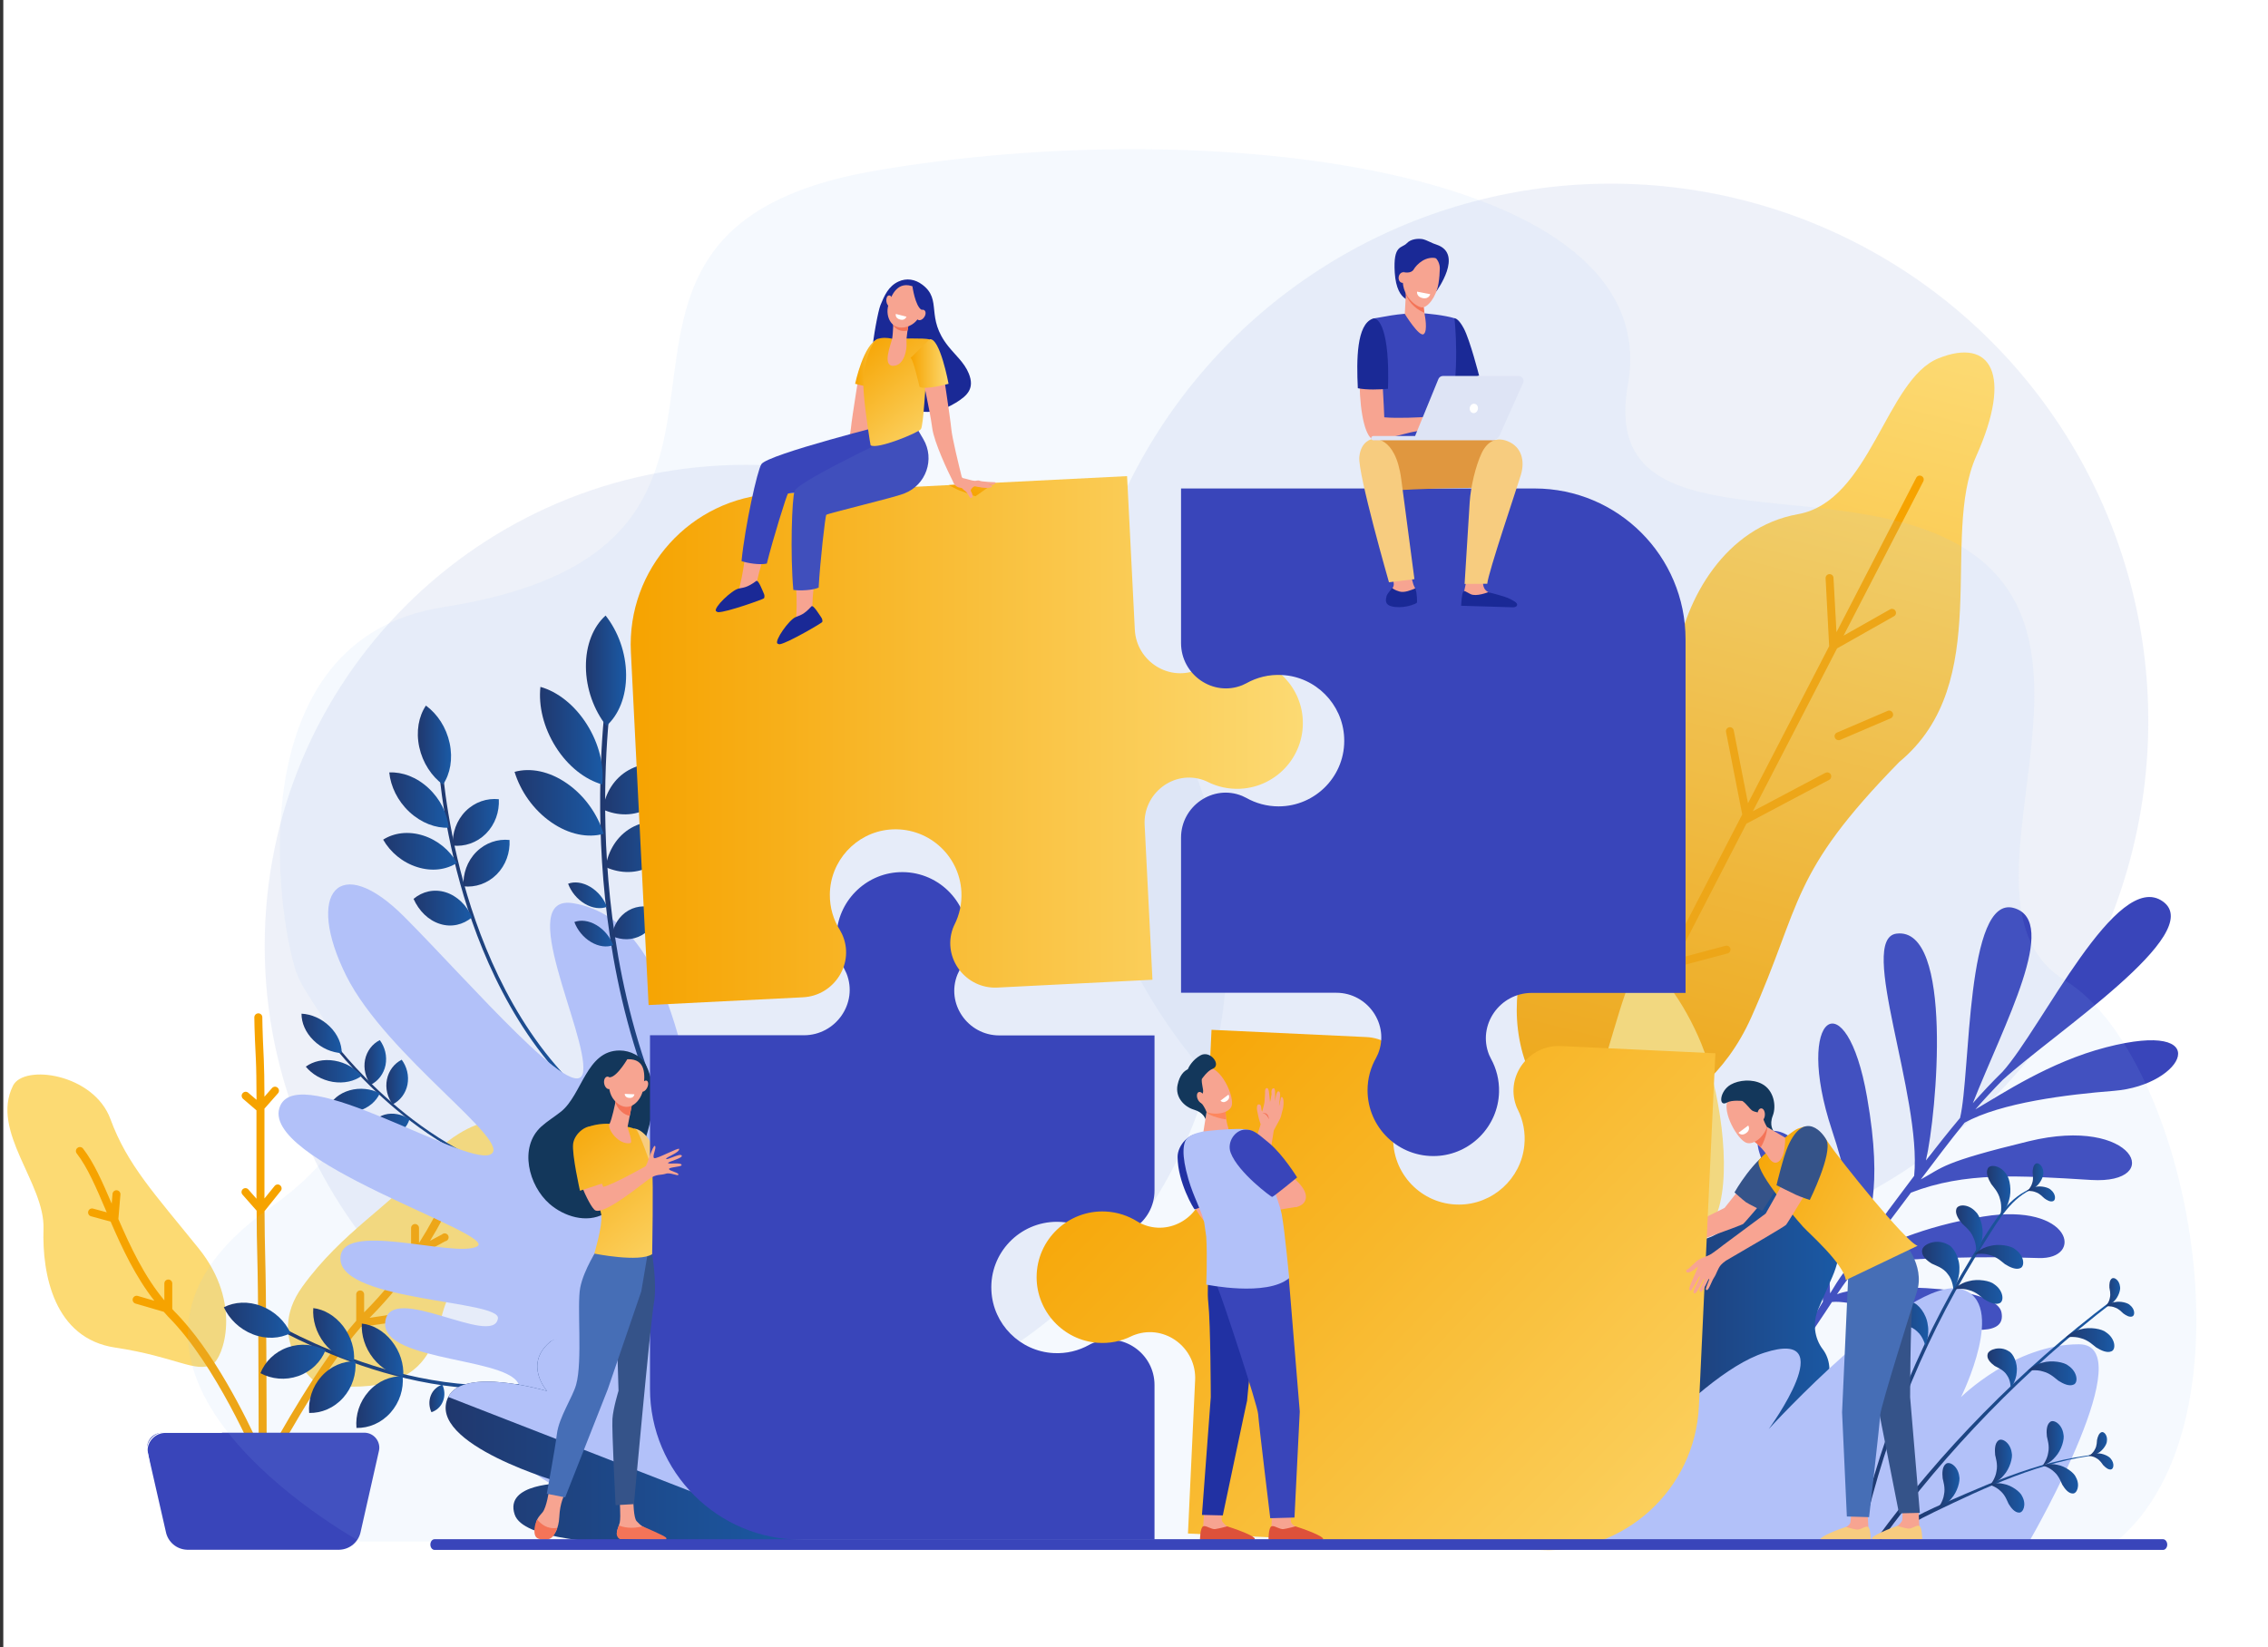 <?xml version="1.0" encoding="utf-8"?>
<!-- Generator: Adobe Illustrator 23.0.5, SVG Export Plug-In . SVG Version: 6.00 Build 0)  -->
<svg version="1.1" id="Layer_1" xmlns="http://www.w3.org/2000/svg" xmlns:xlink="http://www.w3.org/1999/xlink" x="0px" y="0px"
	 viewBox="0 0 2753 2000" style="enable-background:new 0 0 2753 2000;" xml:space="preserve">
<rect x="0" y="0" width="2753" height="2000" fill="#333333" stroke="none"/>
<style type="text/css">
	.st0{fill:#FFFFFF;}
	.st1{opacity:0.5;fill:#DEE4F5;enable-background:new    ;}
	.st2{fill:url(#SVGID_1_);}
	.st3{fill:#F6A300;}
	.st4{fill:#3945BA;}
	.st5{fill:#FCDA73;}
	.st6{fill:none;stroke:#FAFCFF;stroke-width:1.3;stroke-linecap:round;stroke-linejoin:round;}
	.st7{opacity:0.1;fill:#9BC1F9;}
	.st8{fill:url(#SVGID_2_);}
	.st9{fill:#B2C1F9;}
	.st10{fill:url(#SVGID_3_);}
	.st11{fill:url(#SVGID_4_);}
	.st12{fill:url(#SVGID_5_);}
	.st13{fill:url(#SVGID_6_);}
	.st14{fill:url(#SVGID_7_);}
	.st15{fill:url(#SVGID_8_);}
	.st16{fill:url(#SVGID_9_);}
	.st17{fill:url(#SVGID_10_);}
	.st18{fill:url(#SVGID_11_);}
	.st19{fill:url(#SVGID_12_);}
	.st20{fill:url(#SVGID_13_);}
	.st21{fill:url(#SVGID_14_);}
	.st22{fill:url(#SVGID_15_);}
	.st23{fill:url(#SVGID_16_);}
	.st24{fill:url(#SVGID_17_);}
	.st25{fill:url(#SVGID_18_);}
	.st26{fill:url(#SVGID_19_);}
	.st27{fill:url(#SVGID_20_);}
	.st28{fill:url(#SVGID_21_);}
	.st29{fill:url(#SVGID_22_);}
	.st30{fill:url(#SVGID_23_);}
	.st31{fill:url(#SVGID_24_);}
	.st32{fill:url(#SVGID_25_);}
	.st33{fill:url(#SVGID_26_);}
	.st34{fill:url(#SVGID_27_);}
	.st35{fill:url(#SVGID_28_);}
	.st36{fill:url(#SVGID_29_);}
	.st37{fill:url(#SVGID_30_);}
	.st38{fill:url(#SVGID_31_);}
	.st39{fill:url(#SVGID_32_);}
	.st40{fill:url(#SVGID_33_);}
	.st41{fill:url(#SVGID_34_);}
	.st42{fill:url(#SVGID_35_);}
	.st43{fill:url(#SVGID_36_);}
	.st44{fill:url(#SVGID_37_);}
	.st45{fill:url(#SVGID_38_);}
	.st46{fill:url(#SVGID_39_);}
	.st47{fill:url(#SVGID_40_);}
	.st48{fill:url(#SVGID_41_);}
	.st49{fill:url(#SVGID_42_);}
	.st50{fill:url(#SVGID_43_);}
	.st51{fill:url(#SVGID_44_);}
	.st52{fill:url(#SVGID_45_);}
	.st53{fill:url(#SVGID_46_);}
	.st54{fill:url(#SVGID_47_);}
	.st55{fill:url(#SVGID_48_);}
	.st56{fill:url(#SVGID_49_);}
	.st57{fill:url(#SVGID_50_);}
	.st58{fill:url(#SVGID_51_);}
	.st59{fill:url(#SVGID_52_);}
	.st60{fill:url(#SVGID_53_);}
	.st61{fill:url(#SVGID_54_);}
	.st62{fill:url(#SVGID_55_);}
	.st63{fill:url(#SVGID_56_);}
	.st64{fill:url(#SVGID_57_);}
	.st65{fill:#F8A492;}
	.st66{fill:#355389;}
	.st67{fill:#FE875E;}
	.st68{fill:#13375B;}
	.st69{fill:#F7CC7F;}
	.st70{fill:#F48C7F;}
	.st71{fill:url(#SVGID_58_);}
	.st72{fill:url(#SVGID_59_);}
	.st73{fill:#F7A491;}
	.st74{fill:#466EB6;}
	.st75{fill:url(#SVGID_60_);}
	.st76{fill:#F47458;}
	.st77{fill:#1A2996;}
	.st78{fill:#E0973F;}
	.st79{fill:#DEE4F5;enable-background:new    ;}
	.st80{fill:#2131A3;}
	.st81{fill:#DD513A;}
	.st82{fill:url(#SVGID_61_);}
	.st83{fill:#404FBC;}
	.st84{fill:url(#SVGID_62_);}
	.st85{fill:url(#SVGID_63_);}
	.st86{fill:url(#SVGID_64_);}
	.st87{fill:url(#SVGID_65_);}
	.st88{fill:url(#SVGID_66_);}
</style>
<rect x="4" class="st0" width="2753" height="2000"/>
<g>
	<g id="ILLUSTRATION">
		<circle class="st1" cx="1955.4" cy="875.3" r="652.3"/>
		<path class="st1" d="M1489.7,1148.6c0,322.6-261.5,584.2-584.2,584.2s-584.2-261.5-584.2-584.2c0-322.6,261.5-584.1,584.1-584.2
			c322.6-0.1,584.2,261.4,584.3,584C1489.7,1148.5,1489.7,1148.5,1489.7,1148.6z"/>
		
			<linearGradient id="SVGID_1_" gradientUnits="userSpaceOnUse" x1="2197.524" y1="501.63" x2="2197.524" y2="1541.437" gradientTransform="matrix(0.969 0.247 0.247 -0.969 -248.813 1345.159)">
			<stop  offset="0" style="stop-color:#F6A300"/>
			<stop  offset="1" style="stop-color:#FCDA73"/>
		</linearGradient>
		<path class="st2" d="M1920.4,1381.3c0,0,142.4-5.3,205.2-145.7c62.7-140.4,45.6-173.2,179.9-310.5c116.1-96.3,49-272,93.4-371.4
			c44.5-99.3,17.8-144.3-46-118.6c-63.8,25.7-82.5,173.6-170.4,189.2c-88,15.7-136.8,102.4-148,175.9
			c-11.2,73.5-45.9,224.8-117.9,267.5C1844.5,1110.6,1789.2,1282.7,1920.4,1381.3z"/>
		<path class="st3" d="M2215.8,938.3l-88.1,46.7l102.2-197.7l69.2-39.1c2.3-1.3,3-4.2,1.7-6.5c0,0,0,0,0-0.1c-1.4-2.3-4.3-3-6.6-1.7
			l-56.4,31.9l96.8-187.3c1.2-2.4,0.3-5.3-2.1-6.5c0,0,0,0,0,0c-2.4-1.2-5.3-0.3-6.5,2.1l-96.8,187.5l-3.6-65.9
			c-0.1-2.7-2.3-4.7-5-4.6c-2.7,0.1-4.7,2.3-4.6,5c0,0.1,0,0.1,0,0.2l4.3,82.3l-98.5,190.7l-17.4-88.9c-0.7-2.5-3.4-4-5.9-3.3
			c-2.2,0.6-3.6,2.7-3.5,5l19.8,100.8l-86.4,167.2l-16.5-67.3c-0.6-2.6-3.2-4.2-5.8-3.5c-2.6,0.6-4.2,3.2-3.5,5.8l19.1,78
			l-103.2,199.8c-1.2,2.4-0.3,5.2,2.1,6.5l1.1,0.3c2.2,0.5,4.4-0.5,5.5-2.5l102-197.5l67.6-18c2.6-0.6,4.2-3.1,3.7-5.7
			s-3.1-4.2-5.7-3.7c-0.1,0-0.3,0.1-0.4,0.1l-59.2,15.8l84.7-164.1l100.4-53.2c2.3-1.2,3.2-4.2,2-6.5c-1.2-2.3-4.2-3.2-6.5-2
			L2215.8,938.3z"/>
		<path class="st3" d="M2297.5,865.7c-1-2.4-3.9-3.6-6.3-2.5c0,0,0,0,0,0l-61.4,26.3c-2.4,1-3.6,3.9-2.5,6.3c0,0,0,0,0,0
			c0.6,1.4,1.9,2.5,3.4,2.8c1,0.3,2.1,0.2,3-0.2l61.4-26.3C2297.6,870.9,2298.6,868.1,2297.5,865.7z"/>
		<path class="st4" d="M2625.6,1094.7c-56.1-40.7-147.1,153.8-194.8,206.6c-12.5,12.3-24.5,25-36.1,38.2
			c38.3-96.8,105.5-220.4,50.2-236.9c-59-17.5-52.6,200.7-65.7,254.8c-14.2,16.9-27.8,34.2-41.4,51.6
			c13.1-56.5,33.7-284.1-35.7-275.4c-48,6,30.9,197.3,21.4,294.1c-6.7,9-13.5,17.9-20.1,26.8l-11.6,15.5l-0.8,0.7l0.7-0.5
			c-13.1,17.5-20.3,27.8-33,45.8c8.4-33.2,27.8-68.9,7.6-184c-25.2-144.3-89.3-100.9-42.7,39.9c31.8,95.5,23.8,134.2,24.3,159.4
			c-16.6,23.6-11.4,14.6-26.4,39.1c-1.5-37.5-6.9-193.6-68.5-197.4c-53.1-3.3,16.4,83.4,35.7,130.1c19.3,46.8,24.2,55.2,24,77.4
			c-3,5-30.6,50.4-33.5,55.6c-2.2,4,3.5,7.9,5.7,4c7.7-13.3,30.6-46.2,38.8-59.2c41-5.3,216.7,68.8,205.8,12.7
			c-7.1-36.1-168.7-35.3-199.7-22.1c7.9-12.1,18.6-25.6,26.8-37.5c72.3-6.8,145-8.9,217.7-6.5c56,2.1,40.6-67.8-66.8-50.4
			c-76.9,12.4-120.9,36.2-142.7,45c15.1-21.6,39.1-53,54.8-74c65.9-25.4,130.2-20.8,218.7-15.4c90.1,5.5,53.3-78.4-75.7-47
			c-106,25.8-103.2,31.2-131,46.3c18.7-24.7,33.4-44.4,53.1-68.8c44.5-24.6,125.5-34.3,181.3-38.7c86.2-6.9,123.8-87.3-9.4-52.9
			c-69.1,17.8-127.6,57.4-158.8,75.4c10.7-12.2,21.7-24.1,33.1-35.7C2493.3,1254.4,2678.6,1133.2,2625.6,1094.7z"/>
		<path class="st5" d="M385.5,1680.6c0,0-66.6-51.6-18.5-118.3c48.1-66.7,109.1-99.8,140.5-140.5s70.3-59.1,85-59.1
			c14.8,0,9.2,55.6,12.9,75.8c3.7,20.2-31.4,99.8-57.3,131.3S548.2,1702.7,385.5,1680.6z"/>
		<path class="st5" d="M2009.5,1595.8c10.8-2.5,58-73,75.6-125.1c17.6-52.1,1.2-151.6-19.8-203.1s-55.2-97-71.8-96.8
			c-16.6,0.3-39,104.2-53.2,137.7c-14.2,33.5-37.5,126.5,4.3,196.1S1993,1599.9,2009.5,1595.8z"/>
		<path class="st5" d="M257.9,1656.5c12.7-6.9,37-73.9-16.6-140.5c-53.6-66.5-86.9-101.7-107.2-157.1S29,1291.7,15.8,1318.2
			c-27.8,55.6,38.8,118.3,37,173.8c-1.8,55.4,12.9,133.1,86.9,144.2C213.6,1647.3,237.6,1667.6,257.9,1656.5z"/>
		<path class="st3" d="M548.2,1445.1c-2.4-1.1-5.3,0-6.3,2.4c0,0,0,0,0,0c-9.6,21.4-20.7,42-33.3,61.8V1491c0-2.7-2.2-4.8-4.8-4.8
			c-2.6,0-4.8,2.1-4.8,4.8v30.8c0,0.6,0.2,1.2,0.4,1.8c-16.6,24.7-35.4,47.7-56.4,68.8l-1,1v-21.7c0-2.7-2.1-4.8-4.8-4.8
			c-2.7,0-4.8,2.1-4.8,4.8c0,0,0,0,0,0v32c-44.9,50.8-95.3,141.2-108.7,166.3c0-68.3-0.5-200.4-1.8-244.7
			c-0.4-14.6-0.7-33.5-0.8-54.7l19.8-24.8c1.6-2.1,1.1-5.1-1-6.7c-2-1.5-4.8-1.2-6.4,0.7l-12.5,15.4c0-18.7,0-38.6,0-58.3
			c0-17.7,0-35.1,0-50.8l16.4-18.6c1.8-2,1.6-5-0.4-6.8c-2-1.8-5-1.6-6.8,0.4l0,0l-9.2,10.5c0-19.8-0.4-35.7-0.8-45.2
			c-1.8-36.4-1.8-51.4-1.8-51.6c-0.2-2.7-2.6-4.6-5.3-4.4c-2.3,0.2-4.2,2.1-4.4,4.4c0,0.6,0,15.4,1.9,52c0.5,9.9,0.7,27.3,0.8,48.6
			l-10.2-8.7c-2.1-1.7-5.1-1.3-6.8,0.8c-1.6,2-1.4,4.8,0.5,6.6l16.4,14.1c0,15.2,0,31.8,0,48.7c0,19.8,0,39.7,0,58.6l-9.8-11.2
			c-1.7-2-4.7-2.2-6.7-0.5c0,0,0,0,0,0c-2,1.8-2.2,4.8-0.4,6.8l17.1,19.4c0,21.3,0.4,40.5,0.8,55.2c1.2,41.1,1.6,158.2,1.7,229.3
			c-14.4-31.8-54.5-114.4-102.6-162.5c-0.8-0.8-1.5-1.7-2.3-2.6l0,0v-31c0-2.7-2.2-4.8-4.8-4.8c-2.6,0-4.8,2.1-4.8,4.8v20.5
			c-24.5-29.3-41.2-65.1-55.8-98.7c0-0.1,0-0.2,0-0.2l2.5-29.6c0.2-2.6-1.8-4.9-4.4-5.2c-2.6-0.2-4.9,1.7-5.2,4.3c0,0,0,0.1,0,0.1
			l-1,11.9c-11.6-27.1-21.9-50.4-34.8-66.9c-1.6-2.1-4.7-2.5-6.8-0.8c-2.1,1.6-2.5,4.7-0.8,6.8c12.9,16.5,23.5,41.3,35.7,69.9
			l0.7,1.5l-16.6-4.5c-2.6-0.7-5.2,0.8-5.9,3.4c-0.7,2.6,0.8,5.2,3.4,5.9l23.8,6.5c14,32.4,30.1,66.8,53.1,96.1l-20.2-5.9
			c-2.6-0.7-5.2,0.7-6,3.3c-0.7,2.6,0.7,5.2,3.3,6l0,0l34.3,10c1.8,2,3.6,4,5.5,6.1c57.8,57.8,105.7,171.1,106.2,172.2
			c0.6,1.3,1.8,2.3,3.3,2.6c0,22.7,0,37.5,0,38c0.2,2.7,2.6,4.6,5.3,4.4c2.3-0.2,4.2-2.1,4.4-4.4c0-0.5,0-11.3,0-28.6
			c0.2,0,0.5,0,0.8,0c1.8,0,3.4-1,4.2-2.5c0.6-1.2,59.3-111.7,109.7-169.5l38.3-5.5c2.6-0.4,4.5-2.8,4.1-5.4
			c-0.4-2.6-2.8-4.5-5.4-4.1l-26.6,4l1.2-1.2c22.9-23.2,43.5-48.6,61.3-75.9l29.4-15.9c2.6-0.4,4.4-2.9,4-5.5
			c-0.4-2.6-2.9-4.4-5.5-4c-1,0.2-1.9,0.6-2.6,1.3l-14.4,7.7c10.9-17.7,20.6-36.2,29.1-55.2C551.8,1449,550.7,1446.2,548.2,1445.1
			C548.3,1445.1,548.3,1445.1,548.2,1445.1z"/>
		<path class="st4" d="M437.8,1859.8c-2.5,12.4-13.1,21.5-25.8,21.9H227.1c-12.7-0.4-23.4-9.5-25.8-21.9l-22.4-98.3
			c-2-9.9,4.3-19.5,14.2-21.5c1.4-0.3,2.9-0.4,4.4-0.4h244c10.1-0.4,18.5,7.5,18.9,17.5c0.1,1.5-0.1,2.9-0.4,4.4L437.8,1859.8z"/>
		<path class="st6" d="M182.5,1784.1l-4-22.7c0-12.2,10-22.1,22.2-22.2h68.2"/>
	</g>
	<path class="st7" d="M437,1871.7h2131.9c176.7-147.4,85.8-591-61.8-680.9c-158.9-96.8,93.4-431.5-151.3-540.2
		c-159.8-70.9-413.9,6.4-379.8-183.4c47.4-263.2-506.7-330.6-914.9-259.7c-441.3,76.7-38.3,453.8-523.6,529.8
		c-249.6,39.1-201.3,373.3-178.1,442.4c20.3,60.2,154.3,155.6-32,287C54.2,1659.4,430.6,1868.1,437,1871.7z"/>
	<g>
		<g>
			<linearGradient id="SVGID_2_" gradientUnits="userSpaceOnUse" x1="1980.474" y1="1627.074" x2="2233.683" y2="1627.074">
				<stop  offset="0" style="stop-color:#20386E"/>
				<stop  offset="1" style="stop-color:#1A5AA6"/>
			</linearGradient>
			<path class="st8" d="M2110.8,1465l11.9-28.8c9.2-21.2,32.9-31.3,52.8-22.6l0,0c50.2,21.9,72.1,83,48.8,136.4l-17,39
				c-7.5,17.1-4.9,35.9,5.2,49.2c9.1,12,10.6,28.8,4.3,43.3l-9,20.6c-9.7,22.3-28.6,38.8-51.1,45.6c-13.1,4-24.7,13.8-30.8,27.9
				l-12.7,29.1c-14.1,32.2-50,47.6-80.4,34.4l-17.3-7.6c-30.3-13.2-43.5-50.1-29.4-82.3l0,0c22.7-38.5,20.9-67.3,12.9-86.7
				c-11.8-28.7-11.7-61.6,1.1-91l1.8-4.1c13.5-31,39.6-54.1,70.7-64C2086.3,1498.9,2100.7,1488.2,2110.8,1465z"/>
			<path class="st9" d="M1896.2,1871.7c24.4-31.6,158.1-201,245.3-229.2c96.2-31.2,5.5,92.6,5.5,92.6s170.7-186.7,233.4-169.9
				c57.4,15.4,0,131.1,0,131.1s64.7-64.1,143.1-64.1c76.3,0-53.3,227.3-60.3,239.4H1896.2z"/>
			<g>
				<g>
					<linearGradient id="SVGID_3_" gradientUnits="userSpaceOnUse" x1="2256.196" y1="1652.818" x2="2469.928" y2="1652.818">
						<stop  offset="0" style="stop-color:#20386E"/>
						<stop  offset="1" style="stop-color:#1A5AA6"/>
					</linearGradient>
					<path class="st10" d="M2410.8,1505.3c-69.8,108.9-120.7,230-149.8,358.5l-4.8-1.3c29-125.9,79.6-246.7,149.2-355.5
						c16.2-25.3,33.7-55.3,64-65.2c0.6-0.2,0.8,0.7,0.2,0.9C2441.9,1453.2,2425.9,1481.6,2410.8,1505.3z"/>
				</g>
				<g>
					<linearGradient id="SVGID_4_" gradientUnits="userSpaceOnUse" x1="2277.795" y1="1724.422" x2="2565.106" y2="1724.422">
						<stop  offset="0" style="stop-color:#20386E"/>
						<stop  offset="1" style="stop-color:#1A5AA6"/>
					</linearGradient>
					<path class="st11" d="M2277.8,1868.3c77.9-106,172.7-204,285.4-289.2c1.1-0.9,2.6,1.1,1.5,2c-106.9,82.2-201.4,179.2-281,288.8
						L2277.8,1868.3z"/>
				</g>
				<linearGradient id="SVGID_5_" gradientUnits="userSpaceOnUse" x1="2411.855" y1="1445.424" x2="2440.389" y2="1445.424">
					<stop  offset="0" style="stop-color:#20386E"/>
					<stop  offset="1" style="stop-color:#1A5AA6"/>
				</linearGradient>
				<path class="st12" d="M2417.1,1437.7c1.8,2.6,8.7,9.5,10.7,18.6c2.7,8.6,0.6,19.3,0.3,19c-0.5,0.2,8-6.9,10.6-18.3
					c3.4-10.9,1-26.1-3.2-31.1c-7.4-11.4-20.2-12.5-22.7-7C2410.2,1424.3,2413.5,1431.7,2417.1,1437.7z"/>
				<linearGradient id="SVGID_6_" gradientUnits="userSpaceOnUse" x1="2396.499" y1="1526.028" x2="2455.966" y2="1526.028">
					<stop  offset="0" style="stop-color:#20386E"/>
					<stop  offset="1" style="stop-color:#1A5AA6"/>
				</linearGradient>
				<path class="st13" d="M2433.8,1535c-2.6-1.8-9.4-8.9-18.4-11.1c-8.5-2.9-19.3-1-18.9-0.7c-0.2,0.5,7.1-7.8,18.5-10.2
					c11-3.2,26.1-0.5,31,3.8c11.2,7.6,12.1,20.5,6.5,22.9C2447.1,1542.2,2439.8,1538.7,2433.8,1535z"/>
				<linearGradient id="SVGID_7_" gradientUnits="userSpaceOnUse" x1="2371.316" y1="1568.648" x2="2430.782" y2="1568.648">
					<stop  offset="0" style="stop-color:#20386E"/>
					<stop  offset="1" style="stop-color:#1A5AA6"/>
				</linearGradient>
				<path class="st14" d="M2408.6,1577.6c-2.6-1.8-9.4-8.9-18.4-11.1c-8.5-2.9-19.3-1-18.9-0.7c-0.2,0.5,7.1-7.8,18.5-10.2
					c11-3.2,26.1-0.5,31,3.8c11.2,7.6,12.1,20.5,6.5,22.9C2421.9,1584.8,2414.6,1581.3,2408.6,1577.6z"/>
				<linearGradient id="SVGID_8_" gradientUnits="userSpaceOnUse" x1="2461.146" y1="1667.506" x2="2520.612" y2="1667.506">
					<stop  offset="0" style="stop-color:#20386E"/>
					<stop  offset="1" style="stop-color:#1A5AA6"/>
				</linearGradient>
				<path class="st15" d="M2498.5,1676.4c-2.6-1.8-9.4-8.9-18.4-11.1c-8.5-2.9-19.3-1-18.9-0.7c-0.2,0.5,7.1-7.8,18.5-10.2
					c11-3.2,26.1-0.5,31,3.8c11.2,7.6,12.1,20.5,6.5,22.9C2511.8,1683.7,2504.4,1680.2,2498.5,1676.4z"/>
				<linearGradient id="SVGID_9_" gradientUnits="userSpaceOnUse" x1="2507.04" y1="1627.075" x2="2566.506" y2="1627.075">
					<stop  offset="0" style="stop-color:#20386E"/>
					<stop  offset="1" style="stop-color:#1A5AA6"/>
				</linearGradient>
				<path class="st16" d="M2544.4,1636c-2.6-1.8-9.4-8.9-18.4-11.1c-8.5-2.9-19.3-1-18.9-0.7c-0.2,0.5,7.1-7.8,18.5-10.2
					c11-3.2,26.1-0.5,31,3.8c11.2,7.6,12.1,20.5,6.5,22.9C2557.7,1643.2,2550.3,1639.7,2544.4,1636z"/>
				<linearGradient id="SVGID_10_" gradientUnits="userSpaceOnUse" x1="2374.251" y1="1492.441" x2="2406.612" y2="1492.441">
					<stop  offset="0" style="stop-color:#20386E"/>
					<stop  offset="1" style="stop-color:#1A5AA6"/>
				</linearGradient>
				<path class="st17" d="M2381.9,1485.9c2.2,2.3,10.1,8,13.5,16.7c4,8,3.6,19,3.3,18.7c-0.5,0.3,6.8-8.1,7.6-19.8
					c1.7-11.3-3.1-25.9-8.1-30.2c-9.1-10-21.9-9.2-23.5-3.3C2372.9,1473.8,2377.4,1480.6,2381.9,1485.9z"/>
				<linearGradient id="SVGID_11_" gradientUnits="userSpaceOnUse" x1="2333.052" y1="1537.089" x2="2378.364" y2="1537.089">
					<stop  offset="0" style="stop-color:#20386E"/>
					<stop  offset="1" style="stop-color:#1A5AA6"/>
				</linearGradient>
				<path class="st18" d="M2344.9,1534.3c3.1,1.7,14,4.7,19.5,12.8c6.2,7.3,7,19.7,6.6,19.4c-0.6,0.5,7.8-12,7.4-25.3
					c0.8-13.4-7.2-27.6-14.2-30.2c-12.9-7.3-29.5-0.8-30.9,6.4C2331.7,1524.5,2338.4,1530.2,2344.9,1534.3z"/>
				<linearGradient id="SVGID_12_" gradientUnits="userSpaceOnUse" x1="2291.607" y1="1607.306" x2="2340.66" y2="1607.306">
					<stop  offset="0" style="stop-color:#20386E"/>
					<stop  offset="1" style="stop-color:#1A5AA6"/>
				</linearGradient>
				<path class="st19" d="M2305.9,1607.5c3.4,1.1,14.6,2.2,21.4,9.3c7.3,6.1,10.2,18.2,9.7,18c-0.5,0.6,5.6-13.1,3-26.2
					c-1.5-13.3-11.7-26-19-27.4c-14-5-29.2,4.2-29.4,11.5C2291.3,1600.1,2298.8,1604.6,2305.9,1607.5z"/>
				<linearGradient id="SVGID_13_" gradientUnits="userSpaceOnUse" x1="2412.439" y1="1661.673" x2="2448.252" y2="1661.673">
					<stop  offset="0" style="stop-color:#20386E"/>
					<stop  offset="1" style="stop-color:#1A5AA6"/>
				</linearGradient>
				<path class="st20" d="M2421.2,1658.5c2.4,1.5,11.1,4.6,15.1,11.5c4.6,6.3,4.6,16.4,4.2,16.2c-0.5,0.4,7-9.3,7.5-20.2
					c1.4-10.8-4.3-22.9-9.8-25.4c-10.1-6.7-24-2.3-25.5,3.4C2411.1,1649.8,2416.2,1654.8,2421.2,1658.5z"/>
				<linearGradient id="SVGID_14_" gradientUnits="userSpaceOnUse" x1="2459.704" y1="1449.687" x2="2494.468" y2="1449.687">
					<stop  offset="0" style="stop-color:#20386E"/>
					<stop  offset="1" style="stop-color:#1A5AA6"/>
				</linearGradient>
				<path class="st21" d="M2481.3,1454.8c-1.5-1.2-5.1-5.6-10.4-7.3c-4.9-2.1-11.4-1.4-11.2-1.3c-0.2,0.3,4.5-4.3,11.4-5.2
					c6.6-1.4,15.5,0.8,18.2,3.6c6.3,5,6.3,12.6,2.9,13.8C2488.8,1459.7,2484.6,1457.3,2481.3,1454.8z"/>
				<linearGradient id="SVGID_15_" gradientUnits="userSpaceOnUse" x1="2460.914" y1="1429.251" x2="2480.334" y2="1429.251">
					<stop  offset="0" style="stop-color:#20386E"/>
					<stop  offset="1" style="stop-color:#1A5AA6"/>
				</linearGradient>
				<path class="st22" d="M2467.3,1423.7c0.1,1.9,1.3,7.5-0.5,12.7c-1.4,5.2-5.8,9.9-5.8,9.6c-0.3-0.1,6.2-1,11.1-5.8
					c5.2-4.4,8.8-12.8,8.2-16.6c-0.1-8-6.2-12.7-9.2-10.7C2468,1414.8,2467.4,1419.6,2467.3,1423.7z"/>
				<linearGradient id="SVGID_16_" gradientUnits="userSpaceOnUse" x1="2555.847" y1="1589.654" x2="2590.611" y2="1589.654">
					<stop  offset="0" style="stop-color:#20386E"/>
					<stop  offset="1" style="stop-color:#1A5AA6"/>
				</linearGradient>
				<path class="st23" d="M2577.4,1594.8c-1.5-1.2-5.1-5.6-10.4-7.3c-4.9-2.1-11.4-1.4-11.2-1.3c-0.2,0.3,4.5-4.3,11.4-5.2
					c6.6-1.4,15.5,0.8,18.2,3.6c6.3,5,6.3,12.6,2.9,13.8C2585,1599.7,2580.8,1597.3,2577.4,1594.8z"/>
				<linearGradient id="SVGID_17_" gradientUnits="userSpaceOnUse" x1="2556.019" y1="1568.965" x2="2573.631" y2="1568.965">
					<stop  offset="0" style="stop-color:#20386E"/>
					<stop  offset="1" style="stop-color:#1A5AA6"/>
				</linearGradient>
				<path class="st24" d="M2560.5,1563.4c0.2,1.9,1.9,7.4,0.5,12.7c-0.9,5.3-5,10.3-5,10.1c-0.3,0,6.1-1.5,10.6-6.7
					c4.8-4.8,7.7-13.4,6.8-17.2c-0.8-8-7.2-12.1-10-9.9C2560.6,1554.5,2560.3,1559.3,2560.5,1563.4z"/>
			</g>
			<g>
				<g>
					<linearGradient id="SVGID_18_" gradientUnits="userSpaceOnUse" x1="2295.368" y1="1815.737" x2="2549.05" y2="1815.737">
						<stop  offset="0" style="stop-color:#20386E"/>
						<stop  offset="1" style="stop-color:#1A5AA6"/>
					</linearGradient>
					<path class="st25" d="M2548.8,1766.2c-71.2,7.8-137.6,39.2-201.4,69.9c-43.1,20.7-40.9,26.6-49.7,29.6c-1.4,0.5-2.8-1-2.2-2.4
						c3.4-6.7,12.2-11.2,18.4-15.1c7.2-4.5,14.7-8.4,22.2-12.1c16.3-7.9,32.9-15,49.5-22.2c33.7-14.6,68-28.4,103.6-37.7
						c19.5-5.1,39.4-8.8,59.5-10.6C2549.1,1765.6,2549.2,1766.2,2548.8,1766.2L2548.8,1766.2z"/>
				</g>
				<linearGradient id="SVGID_19_" gradientUnits="userSpaceOnUse" x1="2479.015" y1="1752.731" x2="2505.065" y2="1752.731">
					<stop  offset="0" style="stop-color:#20386E"/>
					<stop  offset="1" style="stop-color:#1A5AA6"/>
				</linearGradient>
				<path class="st26" d="M2484.6,1744.1c0.5,2.9,3.5,11.4,1.6,19.8c-1.1,8.3-7.1,16.4-7.2,16c-0.5,0,9.4-2.7,16.1-11.2
					c7.2-7.8,11.2-21.5,9.6-27.3c-1.7-12.4-12-18.5-16.3-14.8C2484.1,1730.1,2483.9,1737.7,2484.6,1744.1z"/>
				<linearGradient id="SVGID_20_" gradientUnits="userSpaceOnUse" x1="2416.264" y1="1775.199" x2="2442.315" y2="1775.199">
					<stop  offset="0" style="stop-color:#20386E"/>
					<stop  offset="1" style="stop-color:#1A5AA6"/>
				</linearGradient>
				<path class="st27" d="M2421.8,1766.6c0.5,2.9,3.5,11.4,1.6,19.8c-1.1,8.3-7.1,16.4-7.2,16c-0.5,0,9.4-2.7,16.1-11.2
					c7.2-7.8,11.2-21.5,9.6-27.3c-1.7-12.4-12-18.5-16.3-14.8C2421.3,1752.6,2421.2,1760.1,2421.8,1766.6z"/>
				<linearGradient id="SVGID_21_" gradientUnits="userSpaceOnUse" x1="2352.504" y1="1803.619" x2="2378.556" y2="1803.619">
					<stop  offset="0" style="stop-color:#20386E"/>
					<stop  offset="1" style="stop-color:#1A5AA6"/>
				</linearGradient>
				<path class="st28" d="M2358.1,1795c0.5,2.9,3.5,11.4,1.6,19.8c-1.1,8.3-7.1,16.4-7.2,16c-0.5,0,9.4-2.7,16.1-11.2
					c7.2-7.8,11.2-21.5,9.6-27.3c-1.7-12.4-12-18.5-16.3-14.8C2357.5,1781,2357.4,1788.5,2358.1,1795z"/>
				<linearGradient id="SVGID_22_" gradientUnits="userSpaceOnUse" x1="2479.233" y1="1795.68" x2="2522.39" y2="1795.68">
					<stop  offset="0" style="stop-color:#20386E"/>
					<stop  offset="1" style="stop-color:#1A5AA6"/>
				</linearGradient>
				<path class="st29" d="M2503.3,1802.7c-1.3-2.4-3.8-10.4-9.8-15.5c-5.4-5.5-14.4-8.1-14.2-7.8c-0.4,0.3,8.4-3.3,18.1-0.8
					c9.7,1.7,20.2,9.6,22.3,14.8c5.7,10.1,1.4,20.3-3.7,20C2510.8,1813.4,2506.5,1807.9,2503.3,1802.7z"/>
				<linearGradient id="SVGID_23_" gradientUnits="userSpaceOnUse" x1="2413.964" y1="1818.783" x2="2457.12" y2="1818.783">
					<stop  offset="0" style="stop-color:#20386E"/>
					<stop  offset="1" style="stop-color:#1A5AA6"/>
				</linearGradient>
				<path class="st30" d="M2438.1,1825.9c-1.3-2.4-3.8-10.4-9.8-15.5c-5.4-5.5-14.4-8.1-14.2-7.8c-0.4,0.3,8.4-3.3,18.1-0.8
					c9.6,1.7,20.2,9.6,22.3,14.8c5.7,10.1,1.4,20.3-3.7,20C2445.5,1836.5,2441.2,1831,2438.1,1825.9z"/>
				<linearGradient id="SVGID_24_" gradientUnits="userSpaceOnUse" x1="2534.833" y1="1774.398" x2="2565.322" y2="1774.398">
					<stop  offset="0" style="stop-color:#20386E"/>
					<stop  offset="1" style="stop-color:#1A5AA6"/>
				</linearGradient>
				<path class="st31" d="M2553,1779c-1.1-1.3-3.7-6-8.2-8.4c-4.1-2.7-10.1-3.2-10-3c-0.2,0.2,4.9-3.2,11.3-2.9
					c6.3-0.2,13.9,3.4,16,6.4c4.9,5.6,3.6,12.6,0.3,13.1C2559.1,1784.7,2555.7,1781.8,2553,1779z"/>
				<linearGradient id="SVGID_25_" gradientUnits="userSpaceOnUse" x1="2535.97" y1="1753.198" x2="2557.581" y2="1753.198">
					<stop  offset="0" style="stop-color:#20386E"/>
					<stop  offset="1" style="stop-color:#1A5AA6"/>
				</linearGradient>
				<path class="st32" d="M2545.5,1748.3c-0.3,1.7,0,7.1-2.6,11.5c-2.1,4.5-7,8-6.9,7.8c-0.3-0.1,5.8,0.2,11.1-3.5
					c5.5-3.1,10.1-10.2,10.3-13.8c1.3-7.3-3.5-12.6-6.6-11.3C2547.7,1740.3,2546.3,1744.5,2545.5,1748.3z"/>
			</g>
		</g>
	</g>
	<g>
		<g>
			<linearGradient id="SVGID_26_" gradientUnits="userSpaceOnUse" x1="531.763" y1="1127.797" x2="711.013" y2="1127.797">
				<stop  offset="0" style="stop-color:#20386E"/>
				<stop  offset="1" style="stop-color:#1A5AA6"/>
			</linearGradient>
			<path class="st33" d="M711,1330.7c-83.7-74.6-126.7-181.8-148.1-258.6c-23.2-83.3-26.6-149.9-26.6-150.5l-4.5-0.3
				c0,0.7,3.4,67.7,26.8,151.6c21.6,77.5,65.1,185.8,149.8,261.4L711,1330.7z"/>
		</g>
		<g>
			<linearGradient id="SVGID_27_" gradientUnits="userSpaceOnUse" x1="507.229" y1="904.717" x2="547.578" y2="904.717">
				<stop  offset="0" style="stop-color:#20386E"/>
				<stop  offset="1" style="stop-color:#1A5AA6"/>
			</linearGradient>
			<path class="st34" d="M545.8,902.3c4.1,19.2,0.7,37.3-8.1,50.4c-13.8-10.2-24.6-26.4-28.8-45.6c-4.1-19.2-0.7-37.3,8.1-50.4
				C530.9,866.9,541.7,883.1,545.8,902.3z"/>
		</g>
		<g>
			<linearGradient id="SVGID_28_" gradientUnits="userSpaceOnUse" x1="472.508" y1="971.407" x2="544.658" y2="971.407">
				<stop  offset="0" style="stop-color:#20386E"/>
				<stop  offset="1" style="stop-color:#1A5AA6"/>
			</linearGradient>
			<path class="st35" d="M520.2,957c14.4,13.4,22.8,31,24.5,48c-15.8,0.7-33.2-5.7-47.7-19.1c-14.4-13.4-22.8-31-24.5-48
				C488.3,937.1,505.8,943.5,520.2,957z"/>
		</g>
		<g>
			<linearGradient id="SVGID_29_" gradientUnits="userSpaceOnUse" x1="465.06" y1="1033.572" x2="554.724" y2="1033.572">
				<stop  offset="0" style="stop-color:#20386E"/>
				<stop  offset="1" style="stop-color:#1A5AA6"/>
			</linearGradient>
			<path class="st36" d="M513.4,1014.4c17.9,5.6,32.6,18.1,41.3,33.3c-13,8.4-30.4,10.8-48.3,5.1c-17.9-5.6-32.6-18.1-41.3-33.3
				C478.1,1011.2,495.5,1008.8,513.4,1014.4z"/>
		</g>
		<g>
			<linearGradient id="SVGID_30_" gradientUnits="userSpaceOnUse" x1="501.957" y1="1102.631" x2="572.981" y2="1102.631">
				<stop  offset="0" style="stop-color:#20386E"/>
				<stop  offset="1" style="stop-color:#1A5AA6"/>
			</linearGradient>
			<path class="st37" d="M541,1083.4c14.2,4.5,25.5,15.9,32,30.4c-10.8,9-24.9,12.5-39,8c-14.2-4.5-25.5-15.9-32-30.4
				C512.7,1082.4,526.8,1079,541,1083.4z"/>
		</g>
		<g>
			<linearGradient id="SVGID_31_" gradientUnits="userSpaceOnUse" x1="549.562" y1="998.5" x2="605.615" y2="998.5">
				<stop  offset="0" style="stop-color:#20386E"/>
				<stop  offset="1" style="stop-color:#1A5AA6"/>
			</linearGradient>
			<path class="st38" d="M565.2,984.9c11.2-11.2,26-16,40.3-14.5c0.8,15.2-4.4,30.5-15.6,41.8c-11.2,11.2-26,16-40.3,14.5
				C548.8,1011.5,554.1,996.1,565.2,984.9z"/>
		</g>
		<g>
			<linearGradient id="SVGID_32_" gradientUnits="userSpaceOnUse" x1="562.512" y1="1047.996" x2="618.564" y2="1047.996">
				<stop  offset="0" style="stop-color:#20386E"/>
				<stop  offset="1" style="stop-color:#1A5AA6"/>
			</linearGradient>
			<path class="st39" d="M578.2,1034.4c11.2-11.2,26-16,40.3-14.5c0.8,15.2-4.4,30.5-15.6,41.8c-11.2,11.2-26,16-40.3,14.5
				C561.8,1061,567,1045.6,578.2,1034.4z"/>
		</g>
	</g>
	<g>
		<g>
			<linearGradient id="SVGID_33_" gradientUnits="userSpaceOnUse" x1="399.286" y1="1348.086" x2="660.572" y2="1348.086">
				<stop  offset="0" style="stop-color:#20386E"/>
				<stop  offset="1" style="stop-color:#1A5AA6"/>
			</linearGradient>
			<path class="st40" d="M660.6,1431.9c-77.3-11.3-143.4-57.1-185.3-93.5c-45.5-39.5-72.9-76.9-73.2-77.3l-2.8,1.6
				c0.3,0.4,28,38,73.7,77.8c42.3,36.8,109.1,83,187.4,94.5L660.6,1431.9z"/>
		</g>
		<g>
			<linearGradient id="SVGID_34_" gradientUnits="userSpaceOnUse" x1="365.955" y1="1254.745" x2="414.798" y2="1254.745">
				<stop  offset="0" style="stop-color:#20386E"/>
				<stop  offset="1" style="stop-color:#1A5AA6"/>
			</linearGradient>
			<path class="st41" d="M400.2,1246.3c9.8,9.6,14.7,21.4,14.6,32.4c-11.9-0.6-24.5-5.9-34.2-15.5c-9.8-9.6-14.7-21.4-14.6-32.4
				C377.9,1231.4,390.4,1236.7,400.2,1246.3z"/>
		</g>
		<g>
			<linearGradient id="SVGID_35_" gradientUnits="userSpaceOnUse" x1="371.177" y1="1300.734" x2="438.876" y2="1300.734">
				<stop  offset="0" style="stop-color:#20386E"/>
				<stop  offset="1" style="stop-color:#1A5AA6"/>
			</linearGradient>
			<path class="st42" d="M406.2,1287.9c13.5,2.3,25.2,9.3,32.7,18.5c-8.9,6.5-21.5,9.4-35,7.2c-13.5-2.3-25.2-9.3-32.7-18.5
				C380.1,1288.6,392.7,1285.6,406.2,1287.9z"/>
		</g>
		<g>
			<linearGradient id="SVGID_36_" gradientUnits="userSpaceOnUse" x1="398.183" y1="1336.368" x2="461.099" y2="1336.368">
				<stop  offset="0" style="stop-color:#20386E"/>
				<stop  offset="1" style="stop-color:#1A5AA6"/>
			</linearGradient>
			<path class="st43" d="M424.3,1323.9c12.6-3.6,25.9-2,36.8,3.5c-4.4,9.8-13.6,17.9-26.1,21.5s-25.9,2-36.8-3.5
				C402.5,1335.6,411.7,1327.5,424.3,1323.9z"/>
		</g>
		<g>
			<linearGradient id="SVGID_37_" gradientUnits="userSpaceOnUse" x1="447.231" y1="1365.931" x2="497.113" y2="1365.931">
				<stop  offset="0" style="stop-color:#20386E"/>
				<stop  offset="1" style="stop-color:#1A5AA6"/>
			</linearGradient>
			<path class="st44" d="M466.9,1353.4c10-2.8,21-0.5,30.2,5.4c-2.8,9.4-9.7,16.8-19.6,19.6c-10,2.8-21,0.5-30.2-5.4
				C450,1363.7,456.9,1356.3,466.9,1353.4z"/>
		</g>
		<g>
			<linearGradient id="SVGID_38_" gradientUnits="userSpaceOnUse" x1="442.406" y1="1290.005" x2="468.666" y2="1290.005">
				<stop  offset="0" style="stop-color:#20386E"/>
				<stop  offset="1" style="stop-color:#1A5AA6"/>
			</linearGradient>
			<path class="st45" d="M443.1,1286.8c2.2-10.8,8.9-19.3,17.9-23.9c6.3,8.5,9.1,19.4,7,30.3c-2.2,10.8-8.9,19.3-17.9,23.9
				C443.8,1308.6,441,1297.6,443.1,1286.8z"/>
		</g>
		<g>
			<linearGradient id="SVGID_39_" gradientUnits="userSpaceOnUse" x1="468.927" y1="1313.808" x2="495.186" y2="1313.808">
				<stop  offset="0" style="stop-color:#20386E"/>
				<stop  offset="1" style="stop-color:#1A5AA6"/>
			</linearGradient>
			<path class="st46" d="M469.7,1310.6c2.2-10.8,8.9-19.3,17.9-23.9c6.3,8.5,9.1,19.4,7,30.3c-2.2,10.8-8.9,19.3-17.9,23.9
				C470.3,1332.4,467.5,1321.4,469.7,1310.6z"/>
		</g>
	</g>
	<g>
		<g>
			<linearGradient id="SVGID_40_" gradientUnits="userSpaceOnUse" x1="326.488" y1="1645.279" x2="708.763" y2="1645.279">
				<stop  offset="0" style="stop-color:#20386E"/>
				<stop  offset="1" style="stop-color:#1A5AA6"/>
			</linearGradient>
			<path class="st47" d="M707.1,1663.2c-89.2,33.8-187.3,16-253.9-5c-72.3-22.8-124.2-53.9-124.7-54.3l-2,3.8
				c0.5,0.3,52.8,31.7,125.6,54.7c67.3,21.2,166.4,39.2,256.7,5L707.1,1663.2z"/>
		</g>
		<g>
			<linearGradient id="SVGID_41_" gradientUnits="userSpaceOnUse" x1="271.681" y1="1603.014" x2="352.658" y2="1603.014">
				<stop  offset="0" style="stop-color:#20386E"/>
				<stop  offset="1" style="stop-color:#1A5AA6"/>
			</linearGradient>
			<path class="st48" d="M317.5,1585.9c16.2,6.3,28.6,18.6,35.2,32.8c-13.1,6.7-29.6,7.7-45.8,1.4c-16.2-6.3-28.6-18.6-35.2-32.8
				C284.7,1580.6,301.3,1579.6,317.5,1585.9z"/>
		</g>
		<g>
			<linearGradient id="SVGID_42_" gradientUnits="userSpaceOnUse" x1="316.077" y1="1653.424" x2="395.058" y2="1653.424">
				<stop  offset="0" style="stop-color:#20386E"/>
				<stop  offset="1" style="stop-color:#1A5AA6"/>
			</linearGradient>
			<path class="st49" d="M349.1,1636c15.8-5.5,32.4-3.8,46,3.5c-5.6,14-17.2,25.7-33,31.3c-15.8,5.5-32.4,3.8-46-3.5
				C321.7,1653.3,333.3,1641.6,349.1,1636z"/>
		</g>
		<g>
			<linearGradient id="SVGID_43_" gradientUnits="userSpaceOnUse" x1="375.058" y1="1684.172" x2="431.595" y2="1684.172">
				<stop  offset="0" style="stop-color:#20386E"/>
				<stop  offset="1" style="stop-color:#1A5AA6"/>
			</linearGradient>
			<path class="st50" d="M390.1,1671.3c11.2-12.6,26.4-18.8,41.3-18.5c1.3,15.5-3.6,31.7-14.8,44.3c-11.2,12.6-26.4,18.8-41.3,18.5
				C374,1700.1,378.9,1683.9,390.1,1671.3z"/>
		</g>
		<g>
			<linearGradient id="SVGID_44_" gradientUnits="userSpaceOnUse" x1="432.446" y1="1702.382" x2="488.983" y2="1702.382">
				<stop  offset="0" style="stop-color:#20386E"/>
				<stop  offset="1" style="stop-color:#1A5AA6"/>
			</linearGradient>
			<path class="st51" d="M447.5,1689.5c11.2-12.6,26.4-18.8,41.3-18.5c1.3,15.5-3.6,31.7-14.8,44.3c-11.2,12.6-26.4,18.8-41.3,18.5
				C431.3,1718.3,436.3,1702.1,447.5,1689.5z"/>
		</g>
		<g>
			<linearGradient id="SVGID_45_" gradientUnits="userSpaceOnUse" x1="380.113" y1="1620.439" x2="429.804" y2="1620.439">
				<stop  offset="0" style="stop-color:#20386E"/>
				<stop  offset="1" style="stop-color:#1A5AA6"/>
			</linearGradient>
			<path class="st52" d="M393.5,1630.7c-9.9-12.9-14.3-28.3-13.2-42.4c13,1.5,26.3,9.1,36.2,21.9c9.9,12.9,14.3,28.3,13.2,42.4
				C416.7,1651.1,403.4,1643.5,393.5,1630.7z"/>
		</g>
		<g>
			<linearGradient id="SVGID_46_" gradientUnits="userSpaceOnUse" x1="439.138" y1="1638.876" x2="489.639" y2="1638.876">
				<stop  offset="0" style="stop-color:#20386E"/>
				<stop  offset="1" style="stop-color:#1A5AA6"/>
			</linearGradient>
			<path class="st53" d="M453.1,1649.3c-10.1-12.7-14.7-28.1-13.9-42.2c13,1.3,26.4,8.6,36.4,21.3c10.1,12.7,14.7,28.1,13.9,42.2
				C476.6,1669.4,463.2,1662,453.1,1649.3z"/>
		</g>
		<g>
			<linearGradient id="SVGID_47_" gradientUnits="userSpaceOnUse" x1="521.195" y1="1697.978" x2="539.452" y2="1697.978">
				<stop  offset="0" style="stop-color:#20386E"/>
				<stop  offset="1" style="stop-color:#1A5AA6"/>
			</linearGradient>
			<path class="st54" d="M522.9,1694.5c2.6-6.7,7.9-11.3,14-13.3c2.9,6.2,3.5,13.5,0.8,20.2c-2.6,6.7-7.9,11.3-14,13.3
				C520.8,1708.5,520.3,1701.2,522.9,1694.5z"/>
		</g>
	</g>
	<path class="st9" d="M898.5,1865.1c0,0,113.6-449.3,75.9-494.4c-52.1-62.4-95,144.6-99.2,127c-39.8-166-50.4-378.4-178.8-400.9
		c-73-12.8,16.9,157.9,11.5,204.1c-5.4,46.2-136.9-107.1-216.8-187.4c-79.9-80.3-121.2-29.5-70.7,71.5
		c48.8,97.7,206.8,204.4,174.2,217c-32.6,12.7-230.2-113.5-254.4-59.5c-29.7,66.1,266.8,156.1,238.9,170.9
		c-27.9,14.8-169.6-34.1-165.8,16.5c3.9,50.5,194.4,48.7,191.1,70.9c-5.3,36-131.3-45.5-136.8,4.3c-5.7,51,165.8,41.7,162.8,81.4
		c-1.7,22.8-38.5-11.6-43.9,20c-12.4,72.1,213.6,160,213.6,160L898.5,1865.1z"/>
	<g>
		<linearGradient id="SVGID_48_" gradientUnits="userSpaceOnUse" x1="540.91" y1="1750.834" x2="985.077" y2="1750.834">
			<stop  offset="0" style="stop-color:#20386E"/>
			<stop  offset="1" style="stop-color:#1A5AA6"/>
		</linearGradient>
		<path class="st55" d="M985.1,1867.9c0,0-108.1-165.8-160.1-197c-55.4-33.3-13.2,66.5-13.2,66.5S698.5,1602.6,667,1629.9
			c-31.5,27.4-2.9,59.1-2.9,59.1s-101.7-30.1-120,7.2c-28.1,57.4,139.3,104.9,139.3,104.9s-71.9-0.8-58.6,38
			C644.7,1897.5,985.1,1867.9,985.1,1867.9z"/>
		<path class="st9" d="M544.1,1696.2c18.3-37.3,120-7.2,120-7.2s-28.6-31.7,2.9-59.1c31.5-27.4,122.1,54.6,122.1,54.6
			s-9.5-67.6,58.7-8c48.7,42.5,137.3,191.4,137.3,191.4L544.1,1696.2z"/>
	</g>
	<g>
		<g>
			<g>
				<linearGradient id="SVGID_49_" gradientUnits="userSpaceOnUse" x1="728.34" y1="1144.954" x2="858.704" y2="1144.954">
					<stop  offset="0" style="stop-color:#20386E"/>
					<stop  offset="1" style="stop-color:#1A5AA6"/>
				</linearGradient>
				<path class="st56" d="M853.9,1451.7l4.9-3.3c-88-133.3-114.9-291.6-121.9-400.9c-7.6-118.6,5.8-206.8,5.9-207.6l-6-1.7
					c-0.1,0.9-13.6,89.6-6,208.9C737.8,1157.3,764.9,1317,853.9,1451.7z"/>
			</g>
			<g>
				<linearGradient id="SVGID_50_" gradientUnits="userSpaceOnUse" x1="711.192" y1="814.369" x2="760.016" y2="814.369">
					<stop  offset="0" style="stop-color:#20386E"/>
					<stop  offset="1" style="stop-color:#1A5AA6"/>
				</linearGradient>
				<path class="st57" d="M760,819.2c0.2,26.8-9.1,48.9-23.9,62.2c-15.1-19.1-24.7-45-24.9-71.8c-0.2-26.8,9.1-48.9,23.9-62.2
					C750.2,766.5,759.8,792.4,760,819.2z"/>
			</g>
			<g>
				<linearGradient id="SVGID_51_" gradientUnits="userSpaceOnUse" x1="655.498" y1="893.197" x2="731.586" y2="893.197">
					<stop  offset="0" style="stop-color:#20386E"/>
					<stop  offset="1" style="stop-color:#1A5AA6"/>
				</linearGradient>
				<path class="st58" d="M712.3,879.4c15,23.7,21.2,50.3,18.7,73.1c-20.6-5.9-41.3-21.7-56.3-45.4c-15-23.7-21.2-50.3-18.7-73.1
					C676.6,839.8,697.3,855.7,712.3,879.4z"/>
			</g>
			<g>
				<linearGradient id="SVGID_52_" gradientUnits="userSpaceOnUse" x1="624.607" y1="974.77" x2="732.654" y2="974.77">
					<stop  offset="0" style="stop-color:#20386E"/>
					<stop  offset="1" style="stop-color:#1A5AA6"/>
				</linearGradient>
				<path class="st59" d="M688.3,951.3c21.6,15,37.2,37.6,44.4,61.1c-19,5.3-42.1,1-63.7-14.1c-21.6-15-37.2-37.6-44.4-61.1
					C643.6,931.9,666.7,936.2,688.3,951.3z"/>
			</g>
			<g>
				<linearGradient id="SVGID_53_" gradientUnits="userSpaceOnUse" x1="689.578" y1="1087.065" x2="736.698" y2="1087.065">
					<stop  offset="0" style="stop-color:#20386E"/>
					<stop  offset="1" style="stop-color:#1A5AA6"/>
				</linearGradient>
				<path class="st60" d="M716.5,1076.8c9.4,5.6,16.6,14.6,20.2,24.3c-7.7,2.9-17.5,1.8-26.9-3.8c-9.4-5.6-16.6-14.6-20.2-24.3
					C697.3,1070.1,707,1071.2,716.5,1076.8z"/>
			</g>
			<g>
				<linearGradient id="SVGID_54_" gradientUnits="userSpaceOnUse" x1="697.234" y1="1133.574" x2="744.353" y2="1133.574">
					<stop  offset="0" style="stop-color:#20386E"/>
					<stop  offset="1" style="stop-color:#1A5AA6"/>
				</linearGradient>
				<path class="st61" d="M724.1,1123.3c9.4,5.6,16.6,14.6,20.2,24.3c-7.7,2.9-17.5,1.8-26.9-3.8c-9.4-5.6-16.6-14.6-20.2-24.3
					C705,1116.6,714.7,1117.7,724.1,1123.3z"/>
			</g>
			<g>
				<linearGradient id="SVGID_55_" gradientUnits="userSpaceOnUse" x1="731.71" y1="958.13" x2="818.773" y2="958.13">
					<stop  offset="0" style="stop-color:#20386E"/>
					<stop  offset="1" style="stop-color:#1A5AA6"/>
				</linearGradient>
				<path class="st62" d="M763,935.1c17.4-9.9,37.7-9.8,55.8-1.6c-3,20.1-13.9,37.9-31.3,47.7c-17.4,9.9-37.7,9.8-55.8,1.6
					C734.7,962.7,745.6,944.9,763,935.1z"/>
			</g>
			<g>
				<linearGradient id="SVGID_56_" gradientUnits="userSpaceOnUse" x1="735.184" y1="1028.19" x2="822.246" y2="1028.19">
					<stop  offset="0" style="stop-color:#20386E"/>
					<stop  offset="1" style="stop-color:#1A5AA6"/>
				</linearGradient>
				<path class="st63" d="M766.4,1005.1c17.4-9.9,37.7-9.8,55.8-1.6c-3,20.1-13.9,37.9-31.3,47.7c-17.4,9.9-37.7,9.8-55.8,1.6
					C738.2,1032.8,749,1015,766.4,1005.1z"/>
			</g>
			<g>
				<linearGradient id="SVGID_57_" gradientUnits="userSpaceOnUse" x1="742.648" y1="1120.411" x2="799.315" y2="1120.411">
					<stop  offset="0" style="stop-color:#20386E"/>
					<stop  offset="1" style="stop-color:#1A5AA6"/>
				</linearGradient>
				<path class="st64" d="M763,1105.4c11.3-6.4,24.6-6.3,36.3-1c-2,13.1-9,24.6-20.3,31.1c-11.3,6.4-24.6,6.3-36.3,1
					C744.6,1123.4,751.7,1111.8,763,1105.4z"/>
			</g>
		</g>
	</g>
	<g>
		<path class="st65" d="M2005,1500.7c10.2,1.7,9.6,3.3,10.9,3.5c1.6,0.2,20-9.1,20-9.1s54.6-26.9,57.5-28.5l39.4-49.6l30.4,14
			c0,0-44.3,52.7-47.1,55c-2.8,2.3-81.1,29.8-87.9,32.4c0,0-6.9,6.3-11.3,10.1c-4.4,3.8-10.4,5.3-11.8,6.2c-0.2,0.1-5.1,2.7-12,4.2
			c-6,1.3-1-2.8-1-2.8s10.6-4.5,10-5.3c-0.4-0.6-6,2.2-12.6,3.7c-1.7,0.4-3.4,0.8-4.9,1.1c-4,0.9-5.8-1.4-1.8-3
			c1.4-0.6,3.8-1.5,5.7-1.8c2-0.4,3.6-1.4,5.2-2c3.1-1.2,5.5-2,5.3-2.1c-0.2-0.1,0.3-0.8-1.5-0.5c-2.2,0.4-6.6,2.4-9.8,2.8
			c-1.8,0.2-5.7,0.9-5.7,0.9s-6.8,0.6-6.8-0.3c-0.1-2.1,4.1-3.2,6.6-3.2c1.6-0.8,5.7-1.4,5.7-1.4s7.9-3.1,7.4-4.3
			c-0.2-0.5-4.9,0.2-10,0.6c-5.3,0.4-9.2,0.4-9.5-0.7c-0.5-1.6,3.8-2.3,3.8-2.3s3.7-0.5,5-0.8c1.4-0.3,5.7-1.6,5.7-1.6
			s14.4-5.3,13.9-6.4c-0.5-1.1-2.9-3.3-3.9-3.3c-1,0-2.8,1-3.9,1c-1,0-3.2-0.2-3.4-1.5c-0.2-1.3,5.5-3.9,5.5-3.9
			S2002,1500.2,2005,1500.7z"/>
		<path class="st66" d="M2105.4,1447.8c0,0,9.8,8.9,13.9,11.9c3.4,2.4,20,10.4,20,10.4s16.5-25.2,23.7-37.9
			c8.7-15.4,14.8-38.2,12.7-38.8c-5.8-1.7-13.8-2.8-21.1,0.6C2129.1,1405.6,2105.4,1447.8,2105.4,1447.8z"/>
		<path class="st67" d="M2014.5,1513.9c-4.4,0.7-8.8-0.1-10.8-4.1C2003.3,1514.5,2010.5,1516.8,2014.5,1513.9z"/>
	</g>
	<path class="st68" d="M792.6,1336.9c0.6-14.7-1.5-29.2-8.1-42.9c-5.6-11.8-19.6-18.5-32.3-18.5c-40.4-0.1-45.5,53.5-71.2,74.2
		c-7.9,6.3-16.6,11.5-24.1,18.3c-27.4,25.1-15.1,71.7,10.1,93.7c17.5,15.3,45,24,66.5,12c11.2-6.2,19.8-16.6,25.9-28
		c8.6-16.1,14.2-34.7,20.3-51.9C786.3,1375.4,791.8,1356.4,792.6,1336.9z"/>
	<path class="st69" d="M799.2,1408c-12.6-38.2-29.3-37.6-29.3-37.6l13.4,81.4c7.8-2.1,17.9-6.9,25.7-9.1
		C806.5,1430.7,802.3,1417.4,799.2,1408z"/>
	<path class="st70" d="M862.9,1538.5l-46.1-35.2c0,0-4.6-32.8-10.8-61.9c-7.8,2.2-14.8,8.3-22.6,10.4l11.7,65.2l60.4,31.2l17.1,21.9
		l3.9-22.5L862.9,1538.5z"/>
	<path class="st4" d="M1283,1483.5c14.3,0,27.7,3.8,39.4,10.4c1.5,0.8,3.1,1.6,4.8,2.3c35.4,14.5,74.2-12.4,74.2-50.7v-188.3H1213
		c-38.3,0-65.2-38.8-50.7-74.2c0.7-1.7,1.5-3.3,2.3-4.8c6.6-11.6,10.4-25,10.4-39.4c0-45.4-37.8-81.9-83.6-79.8
		c-41.5,1.9-74.9,36-76,77.5c-0.4,14.8,3.2,28.6,9.8,40.6c0.8,1.5,1.6,3.1,2.3,4.8c14.4,36-12.9,75.1-51.7,75.1H789v429.1
		c0,101.2,82.1,183.3,183.3,183.3h429.1v-187.7c0-38.5-38.9-65.6-74.5-51.1c-1.7,0.7-3.3,1.4-4.8,2.3c-12.7,7.1-27.5,10.9-43.3,10
		c-40.7-2.2-73.5-35.2-75.4-75.9C1201.1,1521.4,1237.6,1483.5,1283,1483.5z"/>
	<linearGradient id="SVGID_58_" gradientUnits="userSpaceOnUse" x1="1394.402" y1="1218.078" x2="2174.283" y2="1965.464">
		<stop  offset="0" style="stop-color:#F6A300"/>
		<stop  offset="1" style="stop-color:#FCDA73"/>
	</linearGradient>
	<path class="st71" d="M1691.2,1379.1c0.7-14.3,5.1-27.5,12.2-38.8c0.9-1.4,1.7-3,2.5-4.6c16.2-34.7-8.9-74.7-47.2-76.5l-188.1-8.8
		l-8.8,188.1c-1.8,38.2-41.8,63.4-76.5,47.2c-1.7-0.8-3.2-1.6-4.6-2.5c-11.3-7.1-24.5-11.5-38.8-12.2c-45.3-2.1-83.6,34-83.6,79.8
		c0,41.5,32.4,76.5,73.8,79.6c14.7,1.1,28.8-1.8,41.1-7.9c1.5-0.8,3.2-1.4,4.9-2c36.6-12.7,74.4,16.4,72.6,55.2L1442,1862l428.6,20
		c101.1,4.7,186.9-73.4,191.6-174.5l20-428.6l-187.5-8.8c-38.4-1.8-67.3,35.8-54.5,72.1c0.6,1.7,1.3,3.4,2.1,4.9
		c6.5,13,9.6,28,8,43.7c-4,40.5-38.6,71.8-79.3,71.8C1725.2,1462.7,1689,1424.4,1691.2,1379.1z"/>
	<linearGradient id="SVGID_59_" gradientUnits="userSpaceOnUse" x1="765.636" y1="899.256" x2="1581.608" y2="899.256">
		<stop  offset="0" style="stop-color:#F6A300"/>
		<stop  offset="1" style="stop-color:#FCDA73"/>
	</linearGradient>
	<path class="st72" d="M1167,1082.9c0.7,14.3-2.4,27.9-8.4,39.8c-0.8,1.5-1.4,3.1-2.1,4.9c-12.7,36.1,16.1,73.5,54.3,71.5l188.1-9.5
		l-9.5-188.1c-1.9-38.2,35.4-67.1,71.5-54.3c1.7,0.6,3.4,1.3,4.9,2.1c11.9,6,25.5,9.1,39.8,8.4c45.3-2.3,79.9-41.9,75.5-87.5
		c-4-41.3-39.7-73-81.2-72c-14.8,0.3-28.4,4.6-40.1,11.8c-1.5,0.9-3,1.7-4.7,2.5c-35.2,16.2-75.6-9.2-77.6-47.9l-9.4-186.5
		l-428.5,21.5c-101.1,5.1-178.9,91.2-173.8,192.2l21.5,428.5l187.4-9.4c38.4-1.9,63.6-42.1,47.3-77c-0.8-1.7-1.6-3.2-2.5-4.7
		c-7.8-12.3-12.3-27-12.2-42.8c0.1-40.7,31.5-75.2,72-79.1C1125.1,1003,1164.7,1037.6,1167,1082.9z"/>
	<path class="st4" d="M1552,979.1c-14.3,0-27.7-3.8-39.4-10.4c-1.5-0.8-3.1-1.6-4.8-2.3c-35.4-14.5-74.2,12.4-74.2,50.7v188.3H1622
		c38.3,0,65.2,38.8,50.7,74.2c-0.7,1.7-1.5,3.3-2.3,4.8c-6.6,11.6-10.4,25-10.4,39.4c0,45.4,37.8,81.9,83.6,79.8
		c41.5-1.9,74.9-36,76-77.5c0.4-14.8-3.2-28.6-9.8-40.6c-0.8-1.5-1.6-3.1-2.3-4.8c-14.4-36,12.9-75.1,51.7-75.1H2046V776.4
		c0-101.2-82.1-183.3-183.3-183.3h-429.1v187.7c0,38.5,38.9,65.6,74.5,51.1c1.7-0.7,3.3-1.5,4.8-2.3c12.7-7.1,27.5-10.9,43.3-10
		c40.7,2.1,73.5,35.2,75.4,75.9C1633.9,941.2,1597.3,979.1,1552,979.1z"/>
	<path class="st73" d="M666.4,1810c0,0-2.8,19.8-7.7,26.1c-1.6,2.1-4.6,4.8-6.6,8.7c-3.1,6-1.4,15,0.9,19.9c1.2,2.5-0.1,2.5,2.6,3.3
		c7.8,2.4,16.2-1.7,19.5-9.2c1.9-4.2,3.5-9.8,3.8-16.8c0.8-17.9,6.4-27.1,6.4-27.1L666.4,1810z"/>
	<path class="st73" d="M752,1819.1c0,0,1.8,22.3,0.3,29.5c-0.8,3.9-5,11.9-3.1,15.5c1.9,3.7,4.2,4.6,4.2,4.6l50.5,0.8
		c2.8,0,0.9-1.7-1.3-3.4c-3.6-2.7-6.6-4.4-18.2-10.1c-0.8-0.4-3.5-2.1-4.5-2.7c-2.5-1.5-5-4-7.2-6.4c-3.6-4-3.9-23.7-3.9-23.7
		L752,1819.1z"/>
	<path class="st66" d="M791.5,1522.7c0,0,6.4,36.2,2.2,59.9s-24.2,243.7-24.2,243.7l-22.3,1.3c0,0-4.7-91.9-3.8-104.7
		c0.8-12.8,7.4-34.2,7.4-34.2l-2.2-74.2l28.1-97.5L791.5,1522.7z"/>
	<path class="st74" d="M726,1515.1c0,0-17.5,26.5-21.7,48.4c-4.2,21.9,3.1,89.2-5,117.9c-4.4,15.5-20.8,39.5-23.3,59.6
		c-2.5,20.1-12.3,72.7-12.3,72.7l22.3,4.4l51.8-131.4l40.6-118.7l10.4-61.1L726,1515.1z"/>
	<linearGradient id="SVGID_60_" gradientUnits="userSpaceOnUse" x1="668.999" y1="1353.629" x2="833.28" y2="1550.405">
		<stop  offset="0" style="stop-color:#F6A300"/>
		<stop  offset="1" style="stop-color:#FCDA73"/>
	</linearGradient>
	<path class="st75" d="M740.2,1364.5c0,0-23.2-1.5-32.4,8.6c-9.2,10,20.4,89.5,22.1,102.2c1.7,12.8-8.5,46.8-8.5,46.8
		s54.6,11,70.2,0.7c0,0,1.7-91.9,0-101c-1.7-9.1-15.6-46.2-18.9-49.9C769.2,1368.2,740.2,1364.5,740.2,1364.5z"/>
	<path class="st73" d="M747.9,1333.4c0,0-0.1,0.7-0.3,1.9c-1,5.6-5,24.2-7.7,29.3c-3.3,6.2,11.1,25.8,25,23.4
		c4.1-0.7-3.5-18.1-3.1-19.9c0.7-3.5,1.7-8.3,2.6-13.2c0.5-2.8,1.1-5.6,1.6-8.2c1.5-7.5,2.7-13.7,2.7-13.7L747.9,1333.4z"/>
	<path class="st76" d="M747.6,1335.3c0.2-1.2,0.3-1.9,0.3-1.9l20.8-0.5c0,0-1.2,6.2-2.7,13.7c-0.5,2.6-1.1,5.4-1.6,8.2
		c-3.2-0.5-6.6-2-9.9-5c-3.7-3.2-6.1-7.1-7.5-11.2C747.2,1337.3,747.4,1336.2,747.6,1335.3z"/>
	<path class="st73" d="M761.9,1286.1c0,0-9.8-1.1-15.9,6.8c-6.1,8-12.8,32.6,2.5,45.9c15.2,13.4,30.3-1.8,32.5-17.8
		C783.2,1305,784.1,1285.5,761.9,1286.1z"/>
	<path class="st73" d="M785.5,1320.8c-1.8,3.5-4.9,5.5-6.8,4.4c-1.9-1.1-2.1-4.9-0.2-8.5c1.8-3.5,4.9-5.5,6.8-4.4
		C787.2,1313.5,787.3,1317.3,785.5,1320.8z"/>
	<path class="st68" d="M763,1283.5c0,0-13.1,23.4-22.4,24.5c-9.4,1.1-10.6,13.5-10.6,13.5s3.3-28.6,12.6-34.2
		C751.8,1281.8,763,1283.5,763,1283.5z"/>
	<path class="st76" d="M676.5,1855.1c-12.1,2.2-20.2-4.9-24.4-10.2c-3.1,6-4.6,15-2.3,20c2,4.4,7.8,4.2,12.4,4.4
		c4.9,0.2,8.6-2.5,11-6.8C674.4,1860.5,675.5,1858,676.5,1855.1z"/>
	<path class="st76" d="M780,1853.3c-13.4,3.4-23.2,1.1-28.8-1.1c-1.4,4-3.3,9.1-2.3,12.1c1.2,3.6,3,4.4,4.5,4.4
		c12.2,0.3,44.7,0.8,54,0.9c1.3,0,2-1.5,1.2-2.5C806.3,1864.3,781,1853.9,780,1853.3z"/>
	<path class="st73" d="M743,1313.8c0.8,4.2-0.8,8-3.4,8.5c-2.6,0.5-5.4-2.4-6.2-6.5c-0.8-4.2,0.8-8,3.4-8.5
		C739.5,1306.8,742.2,1309.7,743,1313.8z"/>
	<path class="st0" d="M758.3,1328.2l11.8,0.5c0,0-0.5,4.5-5.7,4.4C758.1,1333,758.3,1328.2,758.3,1328.2z"/>
	<g>
		<path class="st77" d="M1765.5,386.4c1.5,0.1,5.5,1.4,11.4,12.5c7.5,14.2,18.5,57.2,18.5,57.2l-32.8,12.2l-4.2-9l-6.9-69
			C1751.4,390.4,1765.1,386.4,1765.5,386.4z"/>
		<path class="st4" d="M1722.1,380.2c9.4,0,32.6,2.8,43.4,6.2c0,0,7.9,68.1-7.1,119.8c-3.4,11.6,2.8,48,2.8,48l-97.3-1.3
			c0,0,11.5-88.1,7.2-102.3c-4.3-14.2-4.4-63.8-4.4-63.8s0.7-0.1,21.9-3.8C1698.3,381.4,1712,380.2,1722.1,380.2z"/>
		<path class="st73" d="M1710.7,680.6c0,0,2.2,24.8,6.1,31.7c4,6.9-0.2,18.6-0.4,20.2c-0.2,1.6-8.3,3.9-21.2,2.5
			c-12.9-1.4-12.7-4.4-11.7-9.2c1-4.8,7.9-11,8.3-15.6c0.4-4.6-4-21.1-4-21.1L1710.7,680.6z"/>
		<path class="st78" d="M1750.1,533.7c0,0,67.2-3.7,82.2,5.4c15,9.1-10.7,53.7-10.7,53.7s-46.7-2.2-138.3,3.1
			c-21.7,1.3-23.5-56.5-19.5-61.3C1667.9,529.8,1750.1,533.7,1750.1,533.7z"/>
		<path class="st77" d="M1693.6,737c-13.3-1.4-11.7-8-10.6-12.9c0.7-3.1,4.5-6.8,6.8-10.2c1.2,0.9,3.1,2.6,8.9,4.3
			c6,1.8,14.2-1.7,19.5-3.9c1.9,6.9,2,15.8,1.8,17.2C1719.7,733,1706.9,738.4,1693.6,737z"/>
		<path class="st69" d="M1700.9,581.8c2.7,20.3,16,121.4,16,121.4L1686,707c0,0-37.9-131.9-36-152.1c1.9-20.2,16.1-21.9,16.1-21.9
			S1693.8,528,1700.9,581.8z"/>
		<path class="st73" d="M1665.5,394.4c9.1-3.4,13.5,78.6,14.8,112.3c16.1,1.5,44.2,0,51.2-0.5c3.3-0.2,10.9-3,14.1-3.5
			c3.4-0.4,6.4-0.7,8-0.4c0.6,0.1,17.4,7,18.8,8.5c1.8,1.9,6.6,6.6,5.8,8.6c-0.8,2-9.3-5.7-9.3-5.7l-4.1-2.3
			c5.1,5,14.9,11.6,13.5,14c-1.4,2.3-10.2-4.4-16.5-8.9c5.4,4.9,12.1,13.6,10.6,15c-1.4,1.2-9-8.9-17.2-11.8c-3-1.1-6,1.9-8.4,2.3
			c-1.7,0.3-4.5,0.8-6.2,0.3l-8.8-2.5c-3,0.3-3.1,2.1-6.1,2.7c-3.5,0.8-9.3,1.5-13.8,2.6c-25.9,6.3-34.5,9.3-42.5,9.3
			C1645.4,534.5,1644,402.5,1665.5,394.4z"/>
		<path class="st77" d="M1648.2,471.4c-1.7-34.6-1.5-77.2,17.9-84.4c7.6-2.9,21.1,14.4,18.7,85.1
			C1674.5,473,1659.3,473.6,1648.2,471.4z"/>
		<path class="st73" d="M1800.9,701.9c0,0-2.7,8.6,2.1,14.3c4.8,5.7,24.8,11.3,27.5,14.4c2.6,3.1,2.4,5.7,2.4,5.7l-56.2-1.5l0.6-17
			l2.6-12.2L1800.9,701.9z"/>
		<path class="st77" d="M1806.5,719c0,0-14.4,5.8-21.4,2.4c-7-3.5-6.8-4.4-8.8-3.1c-2,1.3-2.7,17.2-2.7,17.2l63.2,1.9
			c4.4-0.1,6.6-3.3,3-6.1c-2.4-1.9-5.3-3.2-6.9-4.1C1827.9,724.3,1806.5,719,1806.5,719z"/>
		<path class="st69" d="M1798.7,549.7c4.3-9.1,14.2-21,31.6-13.9c16.6,6.8,21,23.6,15.8,40.8c-5.2,17.2-39.6,118.3-40.8,132.2
			l-27.5,0.2c0,0,5-80,6.2-99.4C1785.2,591,1791.2,565.5,1798.7,549.7z"/>
		<path class="st79" d="M1843.4,456.5h-91.9c-2.4,0-4.6,1.5-5.5,3.7l-28.3,69.2H1667c-1.4,0-2.6,1.2-2.6,2.6l0,0
			c0,1.4,1.1,2.6,2.6,2.6h144.1c4,0,7.6-2.3,9.2-6l28.5-63.7C1850.6,461,1847.7,456.5,1843.4,456.5z"/>
		<path class="st0" d="M1793.9,496.9c-0.6,3.1-3.3,5.2-6,4.6c-2.7-0.5-4.4-3.5-3.8-6.6c0.6-3.1,3.3-5.2,6-4.6
			C1792.8,490.8,1794.5,493.7,1793.9,496.9z"/>
		<g>
			<path class="st77" d="M1743.9,297.1c-2.8-0.9-5.5-2-8.1-3.3c-3-1.4-6.8-3.1-9.3-3.5c-5.1-0.8-13.9-0.3-18.8,5
				c-6.1,6.6-16.8,1.2-14.7,35.6c2.5,39,24.1,34.7,24.6,34c0.5-0.7,19.3-24.9,19.3-24.9s6.6,14.4,6.6,13.8
				C1743.6,353.4,1777.1,308.3,1743.9,297.1z"/>
			<path class="st73" d="M1727.4,367.9l1.9,13.9c0,0,4.2,20.1-1.2,23.9c-5.4,3.9-22.9-24.5-22.9-24.5l1.9-35.3L1727.4,367.9z"/>
			<path class="st76" d="M1706.4,357.4c4.5,12,15.1,19.4,22.6,22.3l-1.6-11.8l-20.4-21.9L1706.4,357.4z"/>
			<path class="st73" d="M1726.3,307.5c11.4-1.8,21.7,7.3,21.4,18.8c-0.1,5-0.5,11.2-1.6,17.9c-2.5,16.1-13.4,30.2-20.7,29
				s-25.5-15.1-22.3-38C1705.2,321,1714.4,309.5,1726.3,307.5z"/>
			<path class="st73" d="M1708.2,337.9c-0.6,3.5-3.4,6-6.3,5.5c-2.9-0.5-4.7-3.8-4.1-7.3c0.6-3.5,3.4-6,6.3-5.5
				C1707,331.1,1708.8,334.3,1708.2,337.9z"/>
			<path class="st77" d="M1704.1,330.5c0,0,8.8,2.2,12-3.5c3.3-5.6,14.9-17.8,29.7-12.8c14.8,5-13-12.3-14.2-12.3
				c-1.2,0-15.4-0.1-15.4-0.1s-10.9,9-11.3,10c-0.4,1-3.5,11.8-3.5,11.8L1704.1,330.5z"/>
		</g>
		<path class="st0" d="M1720.1,354.1l16,3.1c0,0-1.5,6-8.6,4.9C1718.9,360.6,1720.1,354.1,1720.1,354.1z"/>
	</g>
	<g>
		<path class="st65" d="M1450.3,1464.7c0.6,2.1,1,2.8,1.7,4.2c5,9.1,16.6,22.1,16.6,22.1l9-20.2c0,0-1.5-6.4-4-15.4
			C1464.9,1457.6,1456.7,1458.9,1450.3,1464.7z"/>
		<path class="st80" d="M1501.8,1447.2c0,0-50.1,21.6-51.7,21.2c-1-0.3-20.5-32.9-20.7-63.6c-0.1-14.2,14.6-31.2,31-27.9
			c8.3,1.7,8.1,4,20.4,21.8C1493,1416.4,1501.8,1447.2,1501.8,1447.2z"/>
		<path class="st73" d="M1544.5,1833.8c0,0-1.2,19.7-1.2,19.7c-0.4,2.5-2.2,8.7-2.2,10.9c0,8.5,40.5-7.2,31.4-11
			c-0.8-0.3-5.1-2.9-5.4-5.8c-0.4-4.5-1.5-13.5-1.5-13.5L1544.5,1833.8z"/>
		<path class="st81" d="M1572.5,1853.3c0,0-9.5,2.6-14.4,3.3c-4.9,0.7-11.3-4.8-14.7-3.4c-3.8,1.6-3.6,16.3-3.6,16.3
			s51,4.2,65.3-0.1C1610.7,1867.7,1591.9,1859.4,1572.5,1853.3z"/>
		<path class="st73" d="M1461.7,1833.8c0,0-1.2,19.7-1.2,19.7c-0.4,2.5-2.2,8.7-2.2,10.9c0,8.5,40.5-7.2,31.4-11
			c-0.8-0.3-6.4-4.9-6.7-7.8c-0.4-4.5-0.2-11.6-0.2-11.6L1461.7,1833.8z"/>
		<path class="st81" d="M1489.6,1853.3c0,0-9.5,2.6-14.4,3.3c-4.9,0.7-11.3-4.8-14.7-3.4c-3.8,1.6-3.9,16.3-3.9,16.3
			s51.2,4.9,65.6-0.1C1527.8,1867.5,1509.1,1859.4,1489.6,1853.3z"/>
		<g>
			<path class="st73" d="M1474.1,1475.6l35.7-50c0.1-0.4,0.5-1.3,1-2.7c1.8-5,5.5-15.3,8.8-25.5l0-0.1c1-3.6,3.2-9.8,5.3-15.9
				c2.3-6.7,5.2-15.1,5.3-16.5c-0.1-0.2-0.3-0.7-0.5-1.3c-1.3-3.4-3.1-11.5-3.7-15c-0.4-2.2-0.8-7.7,1.9-7.7c4.2,0,2.2,5.4,4.1,8.8
				c0.7-2.3,2.1-6.8,2.9-11.3l0.7-10.6c0.1-0.8-0.7-6.7,2.2-6.7l0.1,0c2.6,0.2,2.6,6.4,3.7,17c0.3-1.2,0.7-2.7,1-4
				c0-0.7,0.5-3.9,0.9-5.6c-0.5-2.9-0.2-7.6,2.9-7.1c1.6,0.2,1.4,6.7,1.4,6.7c0,0.9-0.1,7.7-0.1,9.1c0.3-2.3,1.6-12.1,4-12.1
				c2,0,2.2,2.6,2.2,4.7c0,1.2-1.3,11.8-1.4,13.1c1-1.6,2.1-10.9,3-10.9c4,0,2.5,13.3,1.1,16.7c-0.1,0.4-0.3,1-0.5,1.9
				c-0.5,2.4-1.3,6.3-3.4,9.9c-2.5,4.3-5.9,11-6.5,12.1c-0.4,2.1-1.6,9.7-3.1,19.3c-0.6,4.1-1.3,8.6-2.1,13.2l0,0
				c-0.1,1-0.9,4.2-3.7,16.2c-3.9,16.4-4.3,17.1-4.4,17.4c-1.7,3-40.1,55.2-41.8,57.4l-1,1.3L1474.1,1475.6z"/>
			<path class="st76" d="M1540.4,1359.1c0,0-2.9-7.4-8-7.4c0,0,2.9-1,5.3,0.9C1540.2,1354.5,1540.4,1359.1,1540.4,1359.1z"/>
		</g>
		<g>
			<path class="st73" d="M1465.4,1344.8l-4.6,29c0,0,17.5,14,27.7,11.1c8.6-2.5,2.7-13.7,2.7-13.7s-4.6-15.5-3.2-23.6
				C1489.5,1339.5,1465.4,1344.8,1465.4,1344.8z"/>
			<path class="st67" d="M1468.7,1353.6c4.4,2.1,13.1,4.9,19.8,5.6c-0.6-4.1-1-8.4-0.5-11.5c0.6-3.7-4.1-4.6-9.4-4.5
				c-7,0.6-13.2,1.7-13.2,1.7l-0.9,5.6C1465.9,1351.8,1467.3,1352.9,1468.7,1353.6z"/>
			<path class="st73" d="M1443.4,1311.3c-0.7,0,6.9,32.4,18.7,38c11.8,5.6,29.4,2.7,32.8-6.1c3.7-9.7-9.7-42.8-26.3-47
				C1451.9,1292.1,1443.4,1311.3,1443.4,1311.3z"/>
			<path class="st68" d="M1457,1281.5c-9.4,5.4-13.8,13.5-15.2,16.8c-4.4,2.1-9.8,6.7-12.4,18.9c-3.2,15.1,8.1,26.7,20,30.2
				c11.9,3.5,13.8,11.4,13.8,11.4l1.4-8.5c0,0-2.7-7.4-6.6-11.1c-4-3.7,1.9-9.1,2.4-13.5c0.4-3.4-2.1-10-1.6-15.5
				c0,0,6.6-10,13.2-12.5C1483.1,1293.4,1469.2,1274.5,1457,1281.5z"/>
			<path class="st73" d="M1462.1,1331.3c1.5,3.7,0.9,7.5-1.4,8.3c-2.3,0.8-5.5-1.5-7-5.3c-1.5-3.7-0.9-7.5,1.4-8.3
				C1457.4,1325.2,1460.5,1327.6,1462.1,1331.3z"/>
		</g>
		<path class="st65" d="M1506.1,1476.4l68.8-11.2c0,0-7.8-19.7-10.6-19.7c-2.8,0-52,21.5-52,21.5l-3.9,7.9L1506.1,1476.4z"/>
		<path class="st80" d="M1470.8,1523.6c0,0-6.9,33.2-4.1,58.3c2.8,25.2,3,114.5,3,114.5l-10.7,143l25.3,0.6c0,0,30-142.9,29.5-139.2
			c-0.6,3.7,10.1-100.6,10.1-100.6l-35.8-79.7L1470.8,1523.6z"/>
		<path class="st4" d="M1477.6,1522c0,0-4.5,29.9,1.1,43c5.6,13.1,48,141.7,48.5,152.1c0.6,10.5,14.7,126.3,14.7,126.3l29.4-0.8
			l6.4-128.8l-13.3-161.9l-12.9-40.9L1477.6,1522z"/>
		<path class="st73" d="M1460.8,1373.8c0,0,7.3,4.8,14,4.2c6.8-0.6,16.3-6.8,16.3-6.8l-1.3-4.5c0,0-17.5-2.6-18-2.3
			C1471.5,1364.7,1460.8,1373.8,1460.8,1373.8z"/>
		<path class="st65" d="M1538.2,1444.5c0,0,26,24.6,37.8,20.4c11.7-4.2,16.6-18.5-12.1-39.5
			C1538.3,1406.6,1538.2,1444.5,1538.2,1444.5z"/>
		<path class="st9" d="M1555.9,1474.8c-3.9-21-31.9-86.5-34.1-98.5c-1.1-5.9-16.2-6-30.6-5.2c-15.2,0.8-30.3,2.7-30.3,2.7
			s-13.5,2.2-19.4,7.8s-7.5,20.9,1,50c6.7,23,15,35.6,19.2,52.4c0.8,5.6,1.5,11.2,2.5,17.6c1.5,25,0,58.1,0,58.1
			s73.3,15.2,100.7-7.9C1564.8,1551.9,1559.8,1496.4,1555.9,1474.8z"/>
		<path class="st4" d="M1574.5,1429.6c0,0-28.7,23.7-30.4,23.7c-1.1,0-41-29.4-50.2-53.5c-5.1-13.3,5.6-28.3,17.8-28.2
			c8.5,0,12.2,2.2,29,16.4C1557.5,1402.1,1574.5,1429.6,1574.5,1429.6z"/>
	</g>
	<path class="st77" d="M1068.8,370.3c4.7-11.3,9.5-22.7,21.7-28.4c9.9-4.6,20.2-2.9,29,3.7c24.9,18.7,3.2,39.4,31.6,74.9
		c8.8,11,19.5,19.9,24.8,32.9c7.4,18.1-1.4,26.8-15.5,35.5c-67.5,41.5-102.9-43.7-101.6-63.2
		C1059.7,411.1,1065.8,377.6,1068.8,370.3z"/>
	<path class="st73" d="M998.8,591c2.8-0.5,9.8-5.4,12.2-5.8c1.9-0.3,6-1,7.7-1.2c2.1-8,13-51.4,14.2-64.2
		c1.3-13.8,11.1-73.5,11.1-73.5l25.3,4.6c0,0-10.5,45.9-13.4,68.2c-2.5,19.1-23.5,62.1-26.1,66.7c0,0.1,0,0.2,0,0.3
		c-0.4,6.7-3.7,4.5-3.7,4.5l-5.3,1.3c0,0-18.7,1.8-19.9,2.3C999.6,594.6,995.9,591.5,998.8,591z"/>
	<linearGradient id="SVGID_61_" gradientUnits="userSpaceOnUse" x1="1037.954" y1="441.18" x2="1084.225" y2="441.18">
		<stop  offset="0" style="stop-color:#F6A300"/>
		<stop  offset="1" style="stop-color:#FCDA73"/>
	</linearGradient>
	<path class="st82" d="M1066,411.4c-17.9,6.1-28,54.6-28,54.6s28,7.8,35.2,3.7c0,0,8.1-36.1,11.1-34.9L1066,411.4z"/>
	<path class="st73" d="M927.8,674.9c-5.5,14.4-8.3,28.3-8.6,30c-0.1,0.8,1,4.7,0.9,5.6c-11,15-26.7,18.2-40.3,19.2
		c6.9-6.7,17-13.1,17.5-15.2c0.8-3.4,4.9-18.5,7-39.4C912.8,678.9,918.5,675.8,927.8,674.9z"/>
	<path class="st4" d="M1083.3,513.7l24.1,68c0,0-38.8,7.3-53.3,10c-14.5,2.7-95.5,6.2-97.6,7.6c-1.5,1.1-18.3,55.2-25.7,85
		c-8.5,1.9-23-0.4-30.7-3c4.2-42.7,19.2-110.4,24.1-117.7C932,551.5,1083.3,513.7,1083.3,513.7z"/>
	<path class="st73" d="M989,704.7c-2.7,15.2-2.9,29.4-2.8,31c0,0.8,1.9,4.5,1.9,5.3c-8,16.8-22.8,22.9-35.9,26.4
		c5.5-7.9,14.2-16,14.3-18.2c0.1-3.5,1.4-19.1-0.5-40C975,711.5,980,707.4,989,704.7z"/>
	<path class="st83" d="M1111.4,517.2l9.4,16c14.3,24.3,3.3,55.7-23,65.9c-0.1,0.1-0.3,0.1-0.4,0.2c-13.7,5.3-92.7,24-94.4,25.8
		c-1.3,1.3-7.6,57.6-9.3,88.4c-8,3.4-22.7,3.9-30.7,2.8c-3.9-42.7-1.8-112,1.6-120.2C969.9,582.7,1111.4,517.2,1111.4,517.2z"/>
	<path class="st77" d="M985,736.2c2.1-2.3,9.8,10.5,11.7,13.2c2.2,3.1,1.6,5.4,1.3,5.9c-0.7,1.3-41.4,25.2-51.3,26.9
		c-0.9,0.2-2.6-0.4-3-0.8c-3.9-3.4,14-28.8,22-32.1C970.9,747.1,975.5,746.7,985,736.2z"/>
	<path class="st77" d="M918,705.4c2.5-1.9,7.7,12.1,9.1,15.1c1.6,3.4,0.5,5.6,0.2,6c-0.9,1.1-45.4,17-55.4,16.8
		c-1,0-2.4-0.9-2.8-1.3c-3.2-4.1,19.1-25.6,27.6-27.4C902.1,713.4,906.7,713.8,918,705.4z"/>
	<linearGradient id="SVGID_62_" gradientUnits="userSpaceOnUse" x1="1040.704" y1="413.124" x2="1149.02" y2="545.511">
		<stop  offset="0" style="stop-color:#F6A300"/>
		<stop  offset="1" style="stop-color:#FCDA73"/>
	</linearGradient>
	<path class="st84" d="M1082.9,411.3L1082.9,411.3L1082.9,411.3c-0.5,0-1.1-0.2-1.8-0.4c-3.3-0.6-10.6-1.5-16.2,0.9
		c-6.9,2.9-17.5,30-16.9,57.7c0.3,4.2,0.5,8,0.7,10.7c1.7,21,7.8,60.3,8.1,60.5c8.2,5.3,57.6-15.2,61-19.6c3.4-4.5,5.4-59,7-61.7
		l3.2-47.4C1122.4,410.3,1091.7,411.2,1082.9,411.3z"/>
	<path class="st73" d="M1102.9,393.8c0,0-3.2,16.5-2.5,22.9c0.6,6.5-2.4,27.4-16.2,27.5c-13.7,0.1-2.6-26.6-1.3-32.9s1.6-26,1.6-26
		L1102.9,393.8z"/>
	<path class="st76" d="M1084.2,395.1c0.2-5.4,0.3-9.9,0.3-9.9l18.4,8.6c0,0-0.7,3.4-1.3,7.6C1093.6,403.1,1087.7,400.1,1084.2,395.1
		z"/>
	<path class="st73" d="M1109.7,348.4c0,0,7.1,3.9,9.7,12.5s-0.4,30.6-18.7,35.9c-18.3,5.3-26.3-12.1-22.5-25.8
		C1081.9,357.4,1090.1,340.1,1109.7,348.4z"/>
	<path class="st73" d="M1075.9,365.7c0.4,3.7,2.4,6.5,4.5,6.3c2.1-0.2,3.6-3.3,3.2-7c-0.4-3.7-2.4-6.5-4.5-6.3
		C1076.9,358.9,1075.5,362.1,1075.9,365.7z"/>
	<path class="st77" d="M1107.5,347.3c0,0,3.3,24.6,11.3,29c7.9,4.4,4.6,15.3,4.6,15.3s7.2-25.3,0.9-33.4
		C1118,350.1,1107.5,347.3,1107.5,347.3z"/>
	<path class="st73" d="M1114.1,379.8c-2.2,3.2-2.1,7,0,8.4c2.2,1.5,5.7,0,7.8-3.2c2.2-3.2,2.1-7,0-8.4
		C1119.7,375.2,1116.2,376.6,1114.1,379.8z"/>
	<path class="st0" d="M1087.4,381.2l12.9,3.3c0,0-1.6,4.9-7.3,3.6C1086,386.5,1087.4,381.2,1087.4,381.2z"/>
	<linearGradient id="SVGID_63_" gradientUnits="userSpaceOnUse" x1="1175.201" y1="601.111" x2="1211.307" y2="483.768">
		<stop  offset="0" style="stop-color:#F6A300"/>
		<stop  offset="1" style="stop-color:#FCDA73"/>
	</linearGradient>
	<path class="st85" d="M1151.5,589c0.6,0,55.7-2.8,55.7-2.8s-22.9,16.4-23.3,16.4c-0.5,0-18.2-7-19-7
		C1164.1,595.6,1151.5,589,1151.5,589z"/>
	<path class="st73" d="M2266.8,1834.6c0,0,1.1,19.3,1.1,19.4c0.4,2.5,2,8.5,2,10.7c0,8.4-37.2-7.1-28.8-10.8c0.8-0.3,4.7-2.9,5-5.7
		c0.4-4.4,1.4-13.3,1.4-13.3L2266.8,1834.6z"/>
	<path class="st69" d="M2240.7,1854c0,0,8.7,2.6,13.2,3.2c4.5,0.6,10.4-4.8,13.5-3.3c3.5,1.6,3.3,16,3.3,16s-46.8,4.1-60-0.1
		C2205.6,1868.1,2222.8,1859.9,2240.7,1854z"/>
	<path class="st73" d="M2328.7,1833.6c0,0,1.1,19.3,1.1,19.4c0.4,2.5,2,8.5,2,10.7c0,8.4-37.2-7.1-28.8-10.8
		c0.8-0.3,5.9-4.8,6.1-7.6c0.4-4.4,0.2-11.4,0.2-11.4L2328.7,1833.6z"/>
	<path class="st69" d="M2303,1852.8c0,0,8.7,2.6,13.2,3.2c4.5,0.6,10.4-4.8,13.5-3.3c3.5,1.6,3.6,16,3.6,16s-46.5,1.9-60.2-0.1
		C2267.7,1867.8,2285.2,1858.8,2303,1852.8z"/>
	<path class="st66" d="M2317.7,1526.7c0,0,6.3,32.6,3.7,57.3c-2.6,24.7-2.8,112.5-2.8,112.5l11.8,140.4l-25.3,0.6
		c0,0-27.6-140.4-27-136.8c0.5,3.6-9.2-98.9-9.2-98.9l32.9-78.3L2317.7,1526.7z"/>
	<path class="st74" d="M2308.9,1505.6c0,0,28.5,30.1,17.9,62.9c-4.3,13.2-44,139.2-44.5,149.5c-0.5,10.3-13.5,124.1-13.5,124.1
		l-27-0.8l-5.8-126.5l7.7-170.5l16.4-28.8L2308.9,1505.6z"/>
	<linearGradient id="SVGID_64_" gradientUnits="userSpaceOnUse" x1="2101.062" y1="1400.489" x2="2442.862" y2="1576.203">
		<stop  offset="0" style="stop-color:#F6A300"/>
		<stop  offset="1" style="stop-color:#FCDA73"/>
	</linearGradient>
	<path class="st86" d="M2135.6,1407.8c9.3-10.4,29.7-25.3,29.7-25.3s12.1-10.3,17.1-12.1c7.3-2.5,19.7-9.2,37.7,18.1
		c12.9,19.5,94.2,120.7,107.6,124.1l-87.2,41.7c-2.4-19.9-45.5-57.6-51.7-64.6C2174.9,1474.1,2126.8,1417.7,2135.6,1407.8z"/>
	<path class="st73" d="M2139.7,1365.4l27.2,15.9c0,0,0.8,23.2-8.1,29.2c-7.4,5.1-13.1-7.1-13.1-7.1s-10.1-14-17.8-18.4
		C2120.1,1380.7,2139.7,1365.4,2139.7,1365.4z"/>
	<path class="st76" d="M2144.2,1375.6c-1,4.8-3.4,11.8-7,17.6c-3-3.2-6.4-6.4-9.4-8.1c-3.5-2-1.3-6.4,2.2-10.5
		c4.9-5.1,9.7-9.2,9.7-9.2l5.2,3.1C2145.2,1370.5,2144.6,1374,2144.2,1375.6z"/>
	<path class="st73" d="M2125.5,1325.6c0.5-0.6,22.8,27.2,20,40.3c-2.8,13-16.2,24.9-25.6,21.7c-10.4-3.6-29.7-36.3-22.7-52.2
		C2104.1,1319.4,2125.5,1325.6,2125.5,1325.6z"/>
	<path class="st68" d="M2101.1,1316.8c9.7-5.4,25.6-7,37.5-0.8c14.6,7.6,17.9,26.8,13.3,38.6c-4.6,11.7,0.7,18.3,0.7,18.3l-7.7-4.5
		c0,0-4.5-7.1-5.1-12.7c-0.6-5.6-8.8-4.6-12.8-7.2c-3.1-2-7-8.3-12-11.7c0,0-12.6-1.5-18.7,1.9
		C2085.6,1344.8,2087.1,1324.6,2101.1,1316.8z"/>
	<path class="st73" d="M2133.2,1353.3c-0.1,4.2,1.9,7.6,4.4,7.6c2.5,0,4.6-3.3,4.7-7.5c0.1-4.2-1.9-7.6-4.4-7.6
		C2135.3,1345.8,2133.3,1349.1,2133.2,1353.3z"/>
	<path class="st0" d="M2110.3,1375.4l11.8-8.8c0,0,3.1,4.8-2,8.8C2114,1380.3,2110.3,1375.4,2110.3,1375.4z"/>
	<path class="st65" d="M2080.6,1551.2c3-4.3,4.3-10.6,8.3-15.3c1.4-1.6,3.6-3.4,6.1-5.2c19.7-11.5,71-41.2,73-43.5
		c2.4-2.7,37.4-60.9,37.4-60.9l-31.4-7.1l-30.7,54.3c-2.6,2-51.3,38.1-51.3,38.1s-9.7,7.6-15,11.1c-2.7,1.6-5.3,2.6-7.6,3.4
		c-2.9,1-8.3,3.7-9.4,4.7c-1.3,1.1-3.8,3.5-5.4,5c-1.5,1.5-3.4,3.1-4.1,4c-0.4,0.5-1.8,1.3-2.8,1.8c-1.5,0.7-1.3,2.9,0.3,3.4
		c1.5,0.4,3.5-0.5,4.8-1.1c3.5-1.7,7.8-6.1,8.1-5.6s-4.2,10.1-4.6,11.3c-0.4,1.1-5.5,12.3-5.7,14.8c-0.3,2.5,1.2,3.1,2.4,2.2
		c1-0.8,9.1-15.7,9.1-15.7s1-1.9,1.4-0.8c0.4,1.1-6.9,14.7-7.6,16.9c-0.7,2.2-0.1,4.1,1.9,3.3c2.5-0.9,9.4-15.9,9.4-15.9
		s0.9-1.9,1.5-1.2c0.6,0.6-5.8,12.1-5.9,13.4c-0.1,1.3,1.1,2.6,2.9,1.5c2-1.3,8.1-14.7,8.1-14.7s0.7-0.9,1-0.3
		c0.2,0.6-4.5,10.8-4.2,12.3c0.3,1.2,1.4,1,1.4,1C2074.4,1566.1,2077.7,1555.5,2080.6,1551.2z"/>
	<path class="st66" d="M2196.8,1457c0,0-10.2-3.3-16.8-6.3c-4.4-2-23.6-11.6-23.6-11.6s8.3-34.9,13.9-47.4
		c20.5-46.1,43.8-14.3,47-6.9C2224.3,1401.4,2196.8,1457,2196.8,1457z"/>
	<path class="st0" d="M1481.5,1336.4l9.7-7.3c0,0,2.6,3.9-1.6,7.3C1484.5,1340.4,1481.5,1336.4,1481.5,1336.4z"/>
	<path class="st4" d="M2625.5,1868.9H527.5c-2.8,0-5.1,2.9-5.1,6.5l0,0c0,3.6,2.3,6.5,5.1,6.5h2098.1c2.8,0,5.1-2.9,5.1-6.5l0,0
		C2630.6,1871.8,2628.4,1868.9,2625.5,1868.9z"/>
	<path class="st73" d="M1208.5,586.1c-0.2-0.6-0.7-0.6-1.3-0.6c-5.1-0.2-10.2-0.4-15.3-1.1c-0.8-0.1-1.7-0.3-2.5-0.6
		c-1.4-0.6-2.8-0.5-4.2-0.2c-0.8,0.2-1.6,0.3-2.3,0.2c-2.6,0-9.9-2.5-13.7-3.2c-0.9-0.2-1.5-0.8-1.8-1.6
		c-3.7-14.7-11.7-47.5-12.7-58.4c-1.3-13.8-10.9-76.2-10.9-76.2l-25.6,7.1c0,0,10.5,46,13.4,68.3c2.2,17.2,19.5,53.8,24.9,64.3
		c2.6,7.8,8.6,8,9.9,8.2c0.8,0.1,1.5,0.5,2,1.1c0.9,1.1,2,2,3.2,2.8c0.9,0.6,1.6,1.3,2.2,2.2c1.1,1.6,2.1,3.2,3,4.9
		c0.6,1.1,1.3,1.4,2.2,1.2c1-0.3,1.5-1,1.5-2.3c0-1.8-0.6-3.5-1.5-5c-0.9-1.5-0.8-2.3,0.2-3.6c0.6-0.8,1.2-1.5,1.9-2.1
		c0.8-0.6,1.6-1.1,2.6-1c1.8,0.5,3.7,0.8,5.6,1l1.5,0.3c0.1,0,0.8,0.2,0.8,0.2c0.1,0,2.8,0.3,3.8,0.3c0.7,0,2,0.1,3,0.1
		c0.9,0,2.9-0.4,3-0.4c0.9,0,1.7-0.3,2.4-1c0.3-0.2,0.5-0.5,0.4-1c-0.1-0.4-0.4-0.6-0.8-0.6c-0.6-0.1-3.8-0.5-3.8-0.6
		c0.9,0,3.9-0.1,4.8-0.1c1.3,0,2.4-0.5,3.2-1.4C1208.3,587.1,1208.7,586.7,1208.5,586.1z"/>
	<linearGradient id="SVGID_65_" gradientUnits="userSpaceOnUse" x1="1105.162" y1="441.384" x2="1151.434" y2="441.384">
		<stop  offset="0" style="stop-color:#F6A300"/>
		<stop  offset="1" style="stop-color:#FCDA73"/>
	</linearGradient>
	<path class="st87" d="M1128.4,411.9c12.6-2.3,23,54.1,23,54.1s-28,7.8-35.2,3.7c0,0-8.1-36.1-11.1-34.9L1128.4,411.9z"/>
	<path class="st73" d="M823.5,1426.2c0.8-2.4-10.8-4.3-11.4-6.7c-0.6-2.4,14.7-2.6,15.2-4.7c1-3.9-16.8-0.8-16.4-2.7
		c0.4-1.8,18.5-5.9,16.6-9.1s-18.4,6.2-18.9,4.1c-0.5-2.1,16.1-7.3,15.8-12c-0.2-2.5-27.2,12.5-30.3,11.1
		c-3.1-1.4,3.4-13.1,0.9-14.8c-2.5-1.7-9.7,23.9-11.4,24.7c-1.7,0.9-38.3,21.7-51.3,25c-1.6-4.4-5-10.2-6.4-14.3
		c-7.3,5.2-12.7,7.8-20.2,12.5c5.5,13.7,13.2,28.6,17,30.4c11.6,5.2,56.3-31.9,65.2-38.2c8.9-6.4,14.1-4.3,20.1-6.3
		C814,1423.1,822.6,1428.6,823.5,1426.2z"/>
	<linearGradient id="SVGID_66_" gradientUnits="userSpaceOnUse" x1="669.198" y1="1353.463" x2="833.478" y2="1550.239">
		<stop  offset="0" style="stop-color:#F6A300"/>
		<stop  offset="1" style="stop-color:#FCDA73"/>
	</linearGradient>
	<path class="st88" d="M704,1445.8c0,0-10-44.2-8.3-57.1c1.7-12.8,17-24.8,27.6-20.4c10.6,4.4,15.4,66.2,15.4,66.2L704,1445.8z"/>
</g>
</svg>
